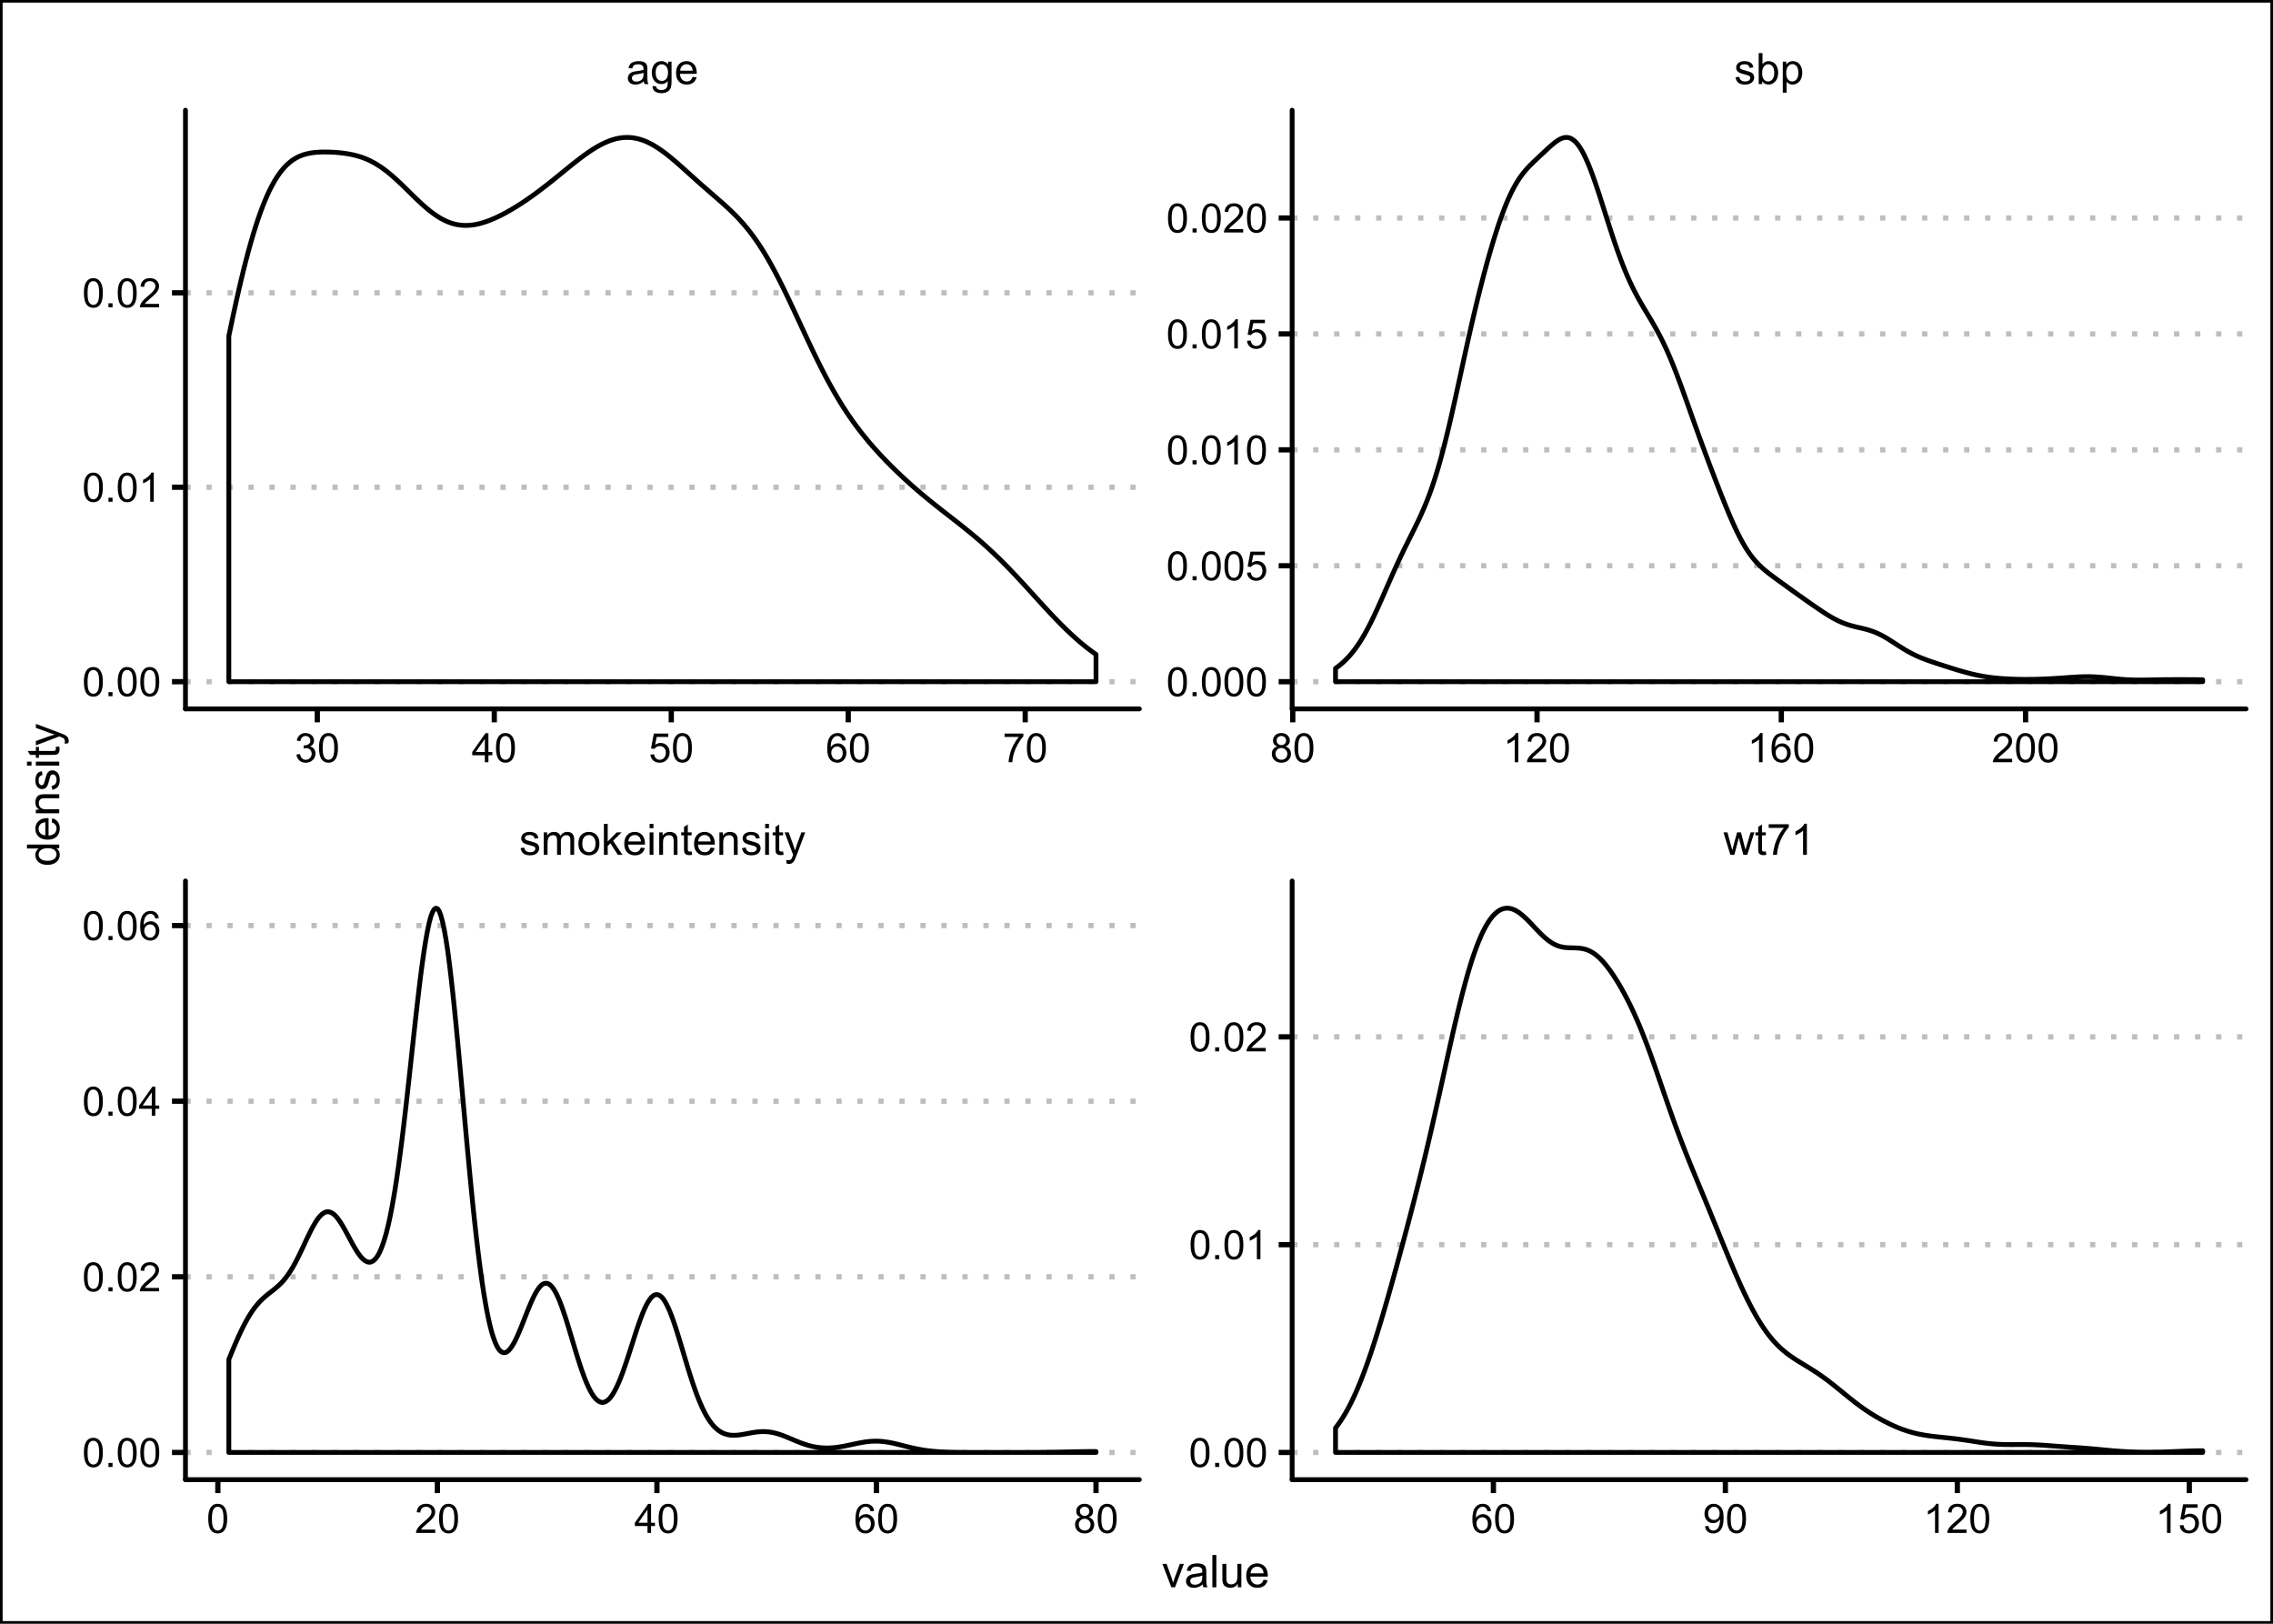 <?xml version="1.0" encoding="UTF-8"?>
<svg xmlns="http://www.w3.org/2000/svg" xmlns:xlink="http://www.w3.org/1999/xlink" width="504pt" height="360pt" viewBox="0 0 504 360" version="1.1">
<defs>
<g>
<symbol overflow="visible" id="glyph0-0">
<path style="stroke:none;" d="M 1.199 0 L 1.199 -6 L 6 -6 L 6 0 Z M 1.352 -0.148 L 5.852 -0.148 L 5.852 -5.852 L 1.352 -5.852 Z M 1.352 -0.148 "/>
</symbol>
<symbol overflow="visible" id="glyph0-1">
<path style="stroke:none;" d="M 0.297 -1.484 L 1.129 -1.617 C 1.172 -1.281 1.301 -1.023 1.52 -0.848 C 1.73 -0.668 2.031 -0.578 2.418 -0.582 C 2.805 -0.578 3.094 -0.656 3.281 -0.816 C 3.469 -0.973 3.562 -1.16 3.562 -1.375 C 3.562 -1.562 3.477 -1.711 3.312 -1.824 C 3.195 -1.895 2.91 -1.992 2.453 -2.109 C 1.832 -2.266 1.402 -2.398 1.164 -2.516 C 0.922 -2.625 0.742 -2.785 0.621 -2.988 C 0.496 -3.188 0.434 -3.41 0.438 -3.656 C 0.434 -3.875 0.484 -4.078 0.59 -4.27 C 0.688 -4.457 0.824 -4.613 1.004 -4.742 C 1.129 -4.836 1.309 -4.918 1.539 -4.988 C 1.762 -5.051 2.004 -5.086 2.27 -5.09 C 2.656 -5.086 3 -5.031 3.297 -4.922 C 3.59 -4.809 3.809 -4.656 3.953 -4.465 C 4.09 -4.27 4.188 -4.012 4.242 -3.695 L 3.418 -3.582 C 3.375 -3.832 3.266 -4.031 3.09 -4.18 C 2.906 -4.32 2.652 -4.395 2.328 -4.398 C 1.938 -4.395 1.664 -4.328 1.5 -4.203 C 1.332 -4.07 1.246 -3.922 1.25 -3.754 C 1.246 -3.641 1.281 -3.543 1.355 -3.461 C 1.418 -3.367 1.527 -3.293 1.68 -3.234 C 1.762 -3.203 2.008 -3.129 2.422 -3.02 C 3.016 -2.855 3.434 -2.727 3.672 -2.629 C 3.906 -2.523 4.09 -2.375 4.227 -2.184 C 4.359 -1.988 4.43 -1.746 4.43 -1.461 C 4.43 -1.176 4.348 -0.914 4.184 -0.668 C 4.02 -0.418 3.781 -0.223 3.473 -0.09 C 3.16 0.047 2.809 0.109 2.422 0.113 C 1.773 0.109 1.281 -0.02 0.945 -0.289 C 0.602 -0.555 0.387 -0.953 0.297 -1.484 Z M 0.297 -1.484 "/>
</symbol>
<symbol overflow="visible" id="glyph0-2">
<path style="stroke:none;" d="M 0.633 0 L 0.633 -4.977 L 1.387 -4.977 L 1.387 -4.281 C 1.539 -4.52 1.746 -4.715 2.008 -4.867 C 2.266 -5.012 2.562 -5.086 2.898 -5.09 C 3.262 -5.086 3.562 -5.008 3.801 -4.859 C 4.035 -4.703 4.203 -4.492 4.305 -4.219 C 4.695 -4.797 5.207 -5.086 5.84 -5.09 C 6.332 -5.086 6.711 -4.949 6.98 -4.68 C 7.242 -4.402 7.375 -3.98 7.379 -3.418 L 7.379 0 L 6.539 0 L 6.539 -3.137 C 6.539 -3.469 6.512 -3.711 6.457 -3.863 C 6.402 -4.008 6.301 -4.129 6.16 -4.223 C 6.012 -4.312 5.844 -4.359 5.652 -4.359 C 5.301 -4.359 5.012 -4.242 4.781 -4.008 C 4.547 -3.773 4.43 -3.398 4.434 -2.891 L 4.434 0 L 3.59 0 L 3.59 -3.234 C 3.586 -3.609 3.516 -3.891 3.383 -4.078 C 3.242 -4.266 3.02 -4.359 2.711 -4.359 C 2.469 -4.359 2.25 -4.297 2.051 -4.172 C 1.848 -4.047 1.699 -3.863 1.613 -3.621 C 1.52 -3.379 1.477 -3.031 1.477 -2.582 L 1.477 0 Z M 0.633 0 "/>
</symbol>
<symbol overflow="visible" id="glyph0-3">
<path style="stroke:none;" d="M 0.32 -2.488 C 0.316 -3.406 0.57 -4.09 1.086 -4.539 C 1.512 -4.902 2.035 -5.086 2.652 -5.09 C 3.336 -5.086 3.895 -4.863 4.332 -4.418 C 4.762 -3.969 4.98 -3.348 4.984 -2.559 C 4.98 -1.914 4.883 -1.41 4.695 -1.047 C 4.5 -0.676 4.223 -0.391 3.855 -0.191 C 3.488 0.012 3.086 0.109 2.652 0.113 C 1.953 0.109 1.391 -0.109 0.965 -0.555 C 0.531 -1 0.316 -1.645 0.32 -2.488 Z M 1.188 -2.488 C 1.184 -1.848 1.32 -1.371 1.602 -1.055 C 1.875 -0.738 2.227 -0.578 2.652 -0.582 C 3.07 -0.578 3.418 -0.738 3.699 -1.059 C 3.973 -1.375 4.113 -1.859 4.117 -2.516 C 4.113 -3.129 3.973 -3.598 3.695 -3.914 C 3.414 -4.23 3.066 -4.387 2.652 -4.391 C 2.227 -4.387 1.875 -4.23 1.602 -3.918 C 1.32 -3.602 1.184 -3.125 1.188 -2.488 Z M 1.188 -2.488 "/>
</symbol>
<symbol overflow="visible" id="glyph0-4">
<path style="stroke:none;" d="M 0.637 0 L 0.637 -6.871 L 1.48 -6.871 L 1.48 -2.953 L 3.477 -4.977 L 4.57 -4.977 L 2.668 -3.133 L 4.762 0 L 3.723 0 L 2.078 -2.547 L 1.48 -1.973 L 1.48 0 Z M 0.637 0 "/>
</symbol>
<symbol overflow="visible" id="glyph0-5">
<path style="stroke:none;" d="M 4.039 -1.602 L 4.914 -1.496 C 4.773 -0.98 4.52 -0.586 4.148 -0.309 C 3.773 -0.027 3.297 0.109 2.723 0.113 C 1.992 0.109 1.414 -0.109 0.992 -0.559 C 0.562 -1.004 0.352 -1.633 0.352 -2.445 C 0.352 -3.281 0.566 -3.934 0.996 -4.395 C 1.426 -4.855 1.984 -5.086 2.676 -5.09 C 3.34 -5.086 3.883 -4.859 4.309 -4.41 C 4.727 -3.953 4.938 -3.316 4.941 -2.5 C 4.938 -2.445 4.938 -2.371 4.938 -2.273 L 1.223 -2.273 C 1.25 -1.727 1.406 -1.305 1.688 -1.016 C 1.965 -0.723 2.309 -0.578 2.727 -0.582 C 3.031 -0.578 3.297 -0.66 3.52 -0.824 C 3.734 -0.984 3.906 -1.242 4.039 -1.602 Z M 1.27 -2.969 L 4.051 -2.969 C 4.008 -3.383 3.902 -3.695 3.73 -3.91 C 3.461 -4.23 3.113 -4.395 2.688 -4.398 C 2.297 -4.395 1.969 -4.266 1.707 -4.008 C 1.441 -3.746 1.297 -3.398 1.27 -2.969 Z M 1.27 -2.969 "/>
</symbol>
<symbol overflow="visible" id="glyph0-6">
<path style="stroke:none;" d="M 0.637 -5.902 L 0.637 -6.871 L 1.48 -6.871 L 1.48 -5.902 Z M 0.637 0 L 0.637 -4.977 L 1.48 -4.977 L 1.48 0 Z M 0.637 0 "/>
</symbol>
<symbol overflow="visible" id="glyph0-7">
<path style="stroke:none;" d="M 0.633 0 L 0.633 -4.977 L 1.391 -4.977 L 1.391 -4.27 C 1.754 -4.812 2.285 -5.086 2.977 -5.09 C 3.273 -5.086 3.547 -5.031 3.801 -4.926 C 4.051 -4.816 4.238 -4.676 4.367 -4.504 C 4.488 -4.328 4.578 -4.121 4.633 -3.883 C 4.66 -3.723 4.676 -3.449 4.68 -3.062 L 4.68 0 L 3.836 0 L 3.836 -3.027 C 3.832 -3.367 3.797 -3.625 3.734 -3.797 C 3.664 -3.969 3.551 -4.105 3.387 -4.207 C 3.219 -4.309 3.02 -4.359 2.797 -4.359 C 2.434 -4.359 2.125 -4.242 1.867 -4.016 C 1.605 -3.785 1.477 -3.355 1.477 -2.719 L 1.477 0 Z M 0.633 0 "/>
</symbol>
<symbol overflow="visible" id="glyph0-8">
<path style="stroke:none;" d="M 2.477 -0.754 L 2.598 -0.008 C 2.355 0.043 2.145 0.062 1.961 0.066 C 1.652 0.062 1.414 0.02 1.246 -0.078 C 1.074 -0.172 0.957 -0.301 0.891 -0.461 C 0.82 -0.617 0.785 -0.949 0.789 -1.457 L 0.789 -4.32 L 0.168 -4.32 L 0.168 -4.977 L 0.789 -4.977 L 0.789 -6.211 L 1.625 -6.719 L 1.625 -4.977 L 2.477 -4.977 L 2.477 -4.32 L 1.625 -4.32 L 1.625 -1.41 C 1.621 -1.168 1.637 -1.012 1.668 -0.945 C 1.695 -0.875 1.746 -0.82 1.816 -0.781 C 1.883 -0.738 1.977 -0.719 2.105 -0.723 C 2.195 -0.719 2.32 -0.73 2.477 -0.754 Z M 2.477 -0.754 "/>
</symbol>
<symbol overflow="visible" id="glyph0-9">
<path style="stroke:none;" d="M 0.594 1.918 L 0.5 1.125 C 0.68 1.172 0.844 1.195 0.984 1.199 C 1.172 1.195 1.32 1.164 1.434 1.105 C 1.543 1.039 1.637 0.953 1.711 0.844 C 1.762 0.758 1.848 0.547 1.969 0.215 C 1.984 0.164 2.008 0.094 2.043 0.008 L 0.156 -4.977 L 1.062 -4.977 L 2.102 -2.094 C 2.23 -1.727 2.352 -1.344 2.461 -0.941 C 2.555 -1.328 2.668 -1.707 2.809 -2.078 L 3.871 -4.977 L 4.715 -4.977 L 2.82 0.086 C 2.613 0.629 2.457 1.004 2.348 1.215 C 2.195 1.488 2.023 1.691 1.832 1.824 C 1.637 1.949 1.406 2.016 1.141 2.02 C 0.973 2.016 0.789 1.98 0.594 1.918 Z M 0.594 1.918 "/>
</symbol>
<symbol overflow="visible" id="glyph0-10">
<path style="stroke:none;" d="M 1.551 0 L 0.027 -4.977 L 0.898 -4.977 L 1.691 -2.105 L 1.988 -1.035 C 1.996 -1.086 2.082 -1.43 2.246 -2.062 L 3.039 -4.977 L 3.906 -4.977 L 4.648 -2.09 L 4.898 -1.141 L 5.184 -2.102 L 6.039 -4.977 L 6.859 -4.977 L 5.301 0 L 4.426 0 L 3.633 -2.98 L 3.441 -3.828 L 2.434 0 Z M 1.551 0 "/>
</symbol>
<symbol overflow="visible" id="glyph0-11">
<path style="stroke:none;" d="M 0.453 -5.973 L 0.453 -6.781 L 4.902 -6.781 L 4.902 -6.125 C 4.461 -5.656 4.027 -5.039 3.602 -4.27 C 3.168 -3.496 2.836 -2.703 2.605 -1.891 C 2.434 -1.312 2.324 -0.684 2.281 0 L 1.414 0 C 1.422 -0.539 1.531 -1.191 1.734 -1.961 C 1.938 -2.723 2.227 -3.461 2.609 -4.176 C 2.984 -4.883 3.391 -5.48 3.82 -5.973 Z M 0.453 -5.973 "/>
</symbol>
<symbol overflow="visible" id="glyph0-12">
<path style="stroke:none;" d="M 3.578 0 L 2.734 0 L 2.734 -5.375 C 2.527 -5.18 2.262 -4.988 1.934 -4.793 C 1.602 -4.598 1.305 -4.453 1.047 -4.359 L 1.047 -5.176 C 1.516 -5.395 1.926 -5.664 2.281 -5.98 C 2.633 -6.293 2.883 -6.598 3.031 -6.898 L 3.578 -6.898 Z M 3.578 0 "/>
</symbol>
<symbol overflow="visible" id="glyph0-13">
<path style="stroke:none;" d="M 3.883 -0.613 C 3.566 -0.344 3.266 -0.156 2.98 -0.051 C 2.688 0.059 2.375 0.109 2.047 0.113 C 1.496 0.109 1.078 -0.02 0.785 -0.285 C 0.492 -0.551 0.344 -0.895 0.348 -1.312 C 0.344 -1.555 0.398 -1.777 0.512 -1.98 C 0.621 -2.18 0.77 -2.34 0.949 -2.465 C 1.129 -2.586 1.328 -2.68 1.555 -2.742 C 1.719 -2.785 1.969 -2.824 2.305 -2.867 C 2.984 -2.945 3.488 -3.043 3.812 -3.16 C 3.812 -3.27 3.812 -3.344 3.816 -3.379 C 3.812 -3.719 3.734 -3.961 3.578 -4.105 C 3.359 -4.293 3.039 -4.387 2.617 -4.391 C 2.215 -4.387 1.922 -4.32 1.734 -4.184 C 1.547 -4.043 1.406 -3.797 1.316 -3.445 L 0.492 -3.559 C 0.566 -3.906 0.688 -4.191 0.863 -4.41 C 1.031 -4.625 1.281 -4.793 1.605 -4.914 C 1.93 -5.027 2.305 -5.086 2.738 -5.09 C 3.16 -5.086 3.508 -5.035 3.773 -4.938 C 4.039 -4.836 4.234 -4.711 4.359 -4.562 C 4.484 -4.41 4.57 -4.219 4.621 -3.988 C 4.648 -3.844 4.664 -3.586 4.664 -3.211 L 4.664 -2.086 C 4.664 -1.301 4.68 -0.805 4.719 -0.598 C 4.75 -0.387 4.82 -0.188 4.93 0 L 4.051 0 C 3.957 -0.172 3.902 -0.375 3.883 -0.613 Z M 3.812 -2.5 C 3.504 -2.371 3.043 -2.266 2.434 -2.18 C 2.082 -2.129 1.836 -2.07 1.695 -2.012 C 1.547 -1.945 1.438 -1.855 1.363 -1.734 C 1.281 -1.613 1.242 -1.48 1.246 -1.336 C 1.242 -1.109 1.328 -0.922 1.5 -0.773 C 1.672 -0.621 1.922 -0.543 2.25 -0.547 C 2.574 -0.543 2.863 -0.617 3.117 -0.762 C 3.367 -0.902 3.551 -1.094 3.676 -1.344 C 3.762 -1.531 3.809 -1.812 3.812 -2.188 Z M 3.812 -2.5 "/>
</symbol>
<symbol overflow="visible" id="glyph0-14">
<path style="stroke:none;" d="M 0.477 0.414 L 1.297 0.535 C 1.328 0.785 1.426 0.969 1.586 1.086 C 1.793 1.238 2.078 1.316 2.441 1.32 C 2.828 1.316 3.129 1.238 3.344 1.086 C 3.555 0.926 3.699 0.707 3.777 0.43 C 3.82 0.254 3.84 -0.102 3.84 -0.652 C 3.465 -0.215 3.008 0 2.461 0 C 1.773 0 1.242 -0.246 0.871 -0.738 C 0.492 -1.23 0.305 -1.82 0.309 -2.516 C 0.305 -2.988 0.391 -3.43 0.566 -3.832 C 0.734 -4.23 0.984 -4.539 1.312 -4.762 C 1.641 -4.977 2.023 -5.086 2.465 -5.09 C 3.051 -5.086 3.535 -4.848 3.918 -4.379 L 3.918 -4.977 L 4.695 -4.977 L 4.695 -0.676 C 4.691 0.102 4.613 0.648 4.457 0.973 C 4.297 1.293 4.047 1.547 3.707 1.738 C 3.363 1.922 2.941 2.016 2.445 2.02 C 1.848 2.016 1.371 1.883 1.008 1.617 C 0.641 1.352 0.461 0.949 0.477 0.414 Z M 1.176 -2.578 C 1.172 -1.922 1.301 -1.445 1.562 -1.148 C 1.82 -0.848 2.145 -0.695 2.539 -0.699 C 2.922 -0.695 3.25 -0.844 3.516 -1.145 C 3.777 -1.441 3.906 -1.91 3.91 -2.551 C 3.906 -3.156 3.773 -3.617 3.504 -3.926 C 3.23 -4.234 2.902 -4.387 2.527 -4.391 C 2.148 -4.387 1.832 -4.234 1.57 -3.934 C 1.305 -3.625 1.172 -3.176 1.176 -2.578 Z M 1.176 -2.578 "/>
</symbol>
<symbol overflow="visible" id="glyph0-15">
<path style="stroke:none;" d="M 1.41 0 L 0.629 0 L 0.629 -6.871 L 1.473 -6.871 L 1.473 -4.422 C 1.824 -4.863 2.281 -5.086 2.836 -5.09 C 3.141 -5.086 3.43 -5.023 3.707 -4.902 C 3.977 -4.777 4.199 -4.605 4.379 -4.383 C 4.551 -4.16 4.691 -3.891 4.793 -3.574 C 4.895 -3.258 4.945 -2.918 4.945 -2.562 C 4.945 -1.707 4.734 -1.051 4.312 -0.586 C 3.891 -0.121 3.383 0.109 2.793 0.113 C 2.203 0.109 1.742 -0.133 1.41 -0.625 Z M 1.402 -2.527 C 1.398 -1.926 1.48 -1.496 1.645 -1.234 C 1.906 -0.797 2.266 -0.578 2.723 -0.582 C 3.09 -0.578 3.41 -0.738 3.68 -1.062 C 3.945 -1.379 4.078 -1.855 4.082 -2.492 C 4.078 -3.141 3.949 -3.621 3.695 -3.934 C 3.434 -4.238 3.121 -4.395 2.762 -4.398 C 2.387 -4.395 2.07 -4.234 1.805 -3.918 C 1.535 -3.594 1.398 -3.129 1.402 -2.527 Z M 1.402 -2.527 "/>
</symbol>
<symbol overflow="visible" id="glyph0-16">
<path style="stroke:none;" d="M 0.633 1.906 L 0.633 -4.977 L 1.402 -4.977 L 1.402 -4.332 C 1.578 -4.582 1.785 -4.773 2.016 -4.898 C 2.242 -5.023 2.516 -5.086 2.844 -5.09 C 3.266 -5.086 3.641 -4.977 3.969 -4.762 C 4.289 -4.539 4.535 -4.23 4.703 -3.836 C 4.867 -3.434 4.949 -2.996 4.953 -2.527 C 4.949 -2.012 4.859 -1.555 4.68 -1.148 C 4.496 -0.742 4.23 -0.43 3.883 -0.211 C 3.531 0.004 3.164 0.109 2.785 0.113 C 2.5 0.109 2.25 0.055 2.027 -0.062 C 1.801 -0.18 1.617 -0.332 1.477 -0.516 L 1.477 1.906 Z M 1.398 -2.461 C 1.395 -1.82 1.523 -1.344 1.785 -1.039 C 2.043 -0.73 2.355 -0.578 2.727 -0.582 C 3.098 -0.578 3.422 -0.738 3.691 -1.055 C 3.957 -1.371 4.09 -1.863 4.094 -2.531 C 4.09 -3.164 3.957 -3.637 3.699 -3.957 C 3.434 -4.27 3.125 -4.43 2.766 -4.43 C 2.406 -4.43 2.086 -4.262 1.812 -3.926 C 1.531 -3.59 1.395 -3.102 1.398 -2.461 Z M 1.398 -2.461 "/>
</symbol>
<symbol overflow="visible" id="glyph1-0">
<path style="stroke:none;" d="M 1.125 0 L 1.125 -5.625 L 5.625 -5.625 L 5.625 0 Z M 1.266 -0.141 L 5.484 -0.141 L 5.484 -5.484 L 1.266 -5.484 Z M 1.266 -0.141 "/>
</symbol>
<symbol overflow="visible" id="glyph1-1">
<path style="stroke:none;" d="M 0.375 -3.176 C 0.375 -3.938 0.453 -4.551 0.609 -5.016 C 0.766 -5.477 0.996 -5.832 1.305 -6.09 C 1.613 -6.34 2.004 -6.469 2.473 -6.469 C 2.816 -6.469 3.117 -6.398 3.383 -6.258 C 3.641 -6.117 3.855 -5.914 4.027 -5.656 C 4.195 -5.391 4.332 -5.074 4.43 -4.699 C 4.523 -4.324 4.57 -3.816 4.574 -3.176 C 4.57 -2.418 4.492 -1.805 4.34 -1.344 C 4.184 -0.875 3.953 -0.52 3.645 -0.27 C 3.332 -0.02 2.941 0.105 2.473 0.109 C 1.852 0.105 1.363 -0.113 1.012 -0.559 C 0.586 -1.09 0.375 -1.965 0.375 -3.176 Z M 1.188 -3.176 C 1.184 -2.117 1.309 -1.41 1.559 -1.062 C 1.805 -0.711 2.109 -0.539 2.473 -0.539 C 2.836 -0.539 3.141 -0.715 3.391 -1.066 C 3.637 -1.418 3.762 -2.121 3.762 -3.176 C 3.762 -4.238 3.637 -4.941 3.391 -5.289 C 3.141 -5.637 2.832 -5.812 2.465 -5.812 C 2.102 -5.812 1.812 -5.656 1.594 -5.352 C 1.32 -4.957 1.184 -4.234 1.188 -3.176 Z M 1.188 -3.176 "/>
</symbol>
<symbol overflow="visible" id="glyph1-2">
<path style="stroke:none;" d="M 4.531 -0.762 L 4.531 0 L 0.273 0 C 0.266 -0.188 0.297 -0.371 0.363 -0.551 C 0.473 -0.84 0.645 -1.125 0.883 -1.406 C 1.121 -1.688 1.469 -2.012 1.922 -2.383 C 2.617 -2.953 3.09 -3.406 3.34 -3.746 C 3.586 -4.078 3.707 -4.398 3.711 -4.699 C 3.707 -5.012 3.594 -5.273 3.371 -5.488 C 3.145 -5.703 2.855 -5.812 2.496 -5.812 C 2.113 -5.812 1.809 -5.695 1.582 -5.469 C 1.352 -5.238 1.234 -4.926 1.234 -4.523 L 0.422 -4.605 C 0.477 -5.211 0.684 -5.672 1.047 -5.992 C 1.41 -6.309 1.898 -6.469 2.516 -6.469 C 3.129 -6.469 3.617 -6.297 3.98 -5.953 C 4.34 -5.609 4.523 -5.184 4.523 -4.68 C 4.523 -4.418 4.469 -4.164 4.363 -3.918 C 4.258 -3.668 4.082 -3.406 3.84 -3.133 C 3.59 -2.855 3.184 -2.477 2.617 -2 C 2.141 -1.598 1.836 -1.328 1.703 -1.188 C 1.566 -1.043 1.457 -0.902 1.371 -0.762 Z M 4.531 -0.762 "/>
</symbol>
<symbol overflow="visible" id="glyph1-3">
<path style="stroke:none;" d="M 2.91 0 L 2.91 -1.543 L 0.113 -1.543 L 0.113 -2.266 L 3.055 -6.441 L 3.699 -6.441 L 3.699 -2.266 L 4.57 -2.266 L 4.57 -1.543 L 3.699 -1.543 L 3.699 0 Z M 2.91 -2.266 L 2.91 -5.172 L 0.891 -2.266 Z M 2.91 -2.266 "/>
</symbol>
<symbol overflow="visible" id="glyph1-4">
<path style="stroke:none;" d="M 4.477 -4.863 L 3.691 -4.805 C 3.621 -5.113 3.52 -5.336 3.391 -5.48 C 3.176 -5.703 2.914 -5.816 2.602 -5.82 C 2.348 -5.816 2.125 -5.746 1.938 -5.609 C 1.684 -5.422 1.488 -5.156 1.348 -4.812 C 1.203 -4.461 1.129 -3.965 1.125 -3.32 C 1.312 -3.609 1.543 -3.824 1.824 -3.969 C 2.098 -4.105 2.387 -4.176 2.688 -4.18 C 3.215 -4.176 3.664 -3.984 4.035 -3.598 C 4.406 -3.207 4.594 -2.703 4.594 -2.094 C 4.594 -1.684 4.504 -1.309 4.332 -0.965 C 4.152 -0.617 3.914 -0.352 3.613 -0.168 C 3.305 0.016 2.957 0.105 2.574 0.109 C 1.91 0.105 1.375 -0.133 0.961 -0.617 C 0.547 -1.098 0.34 -1.898 0.34 -3.016 C 0.34 -4.258 0.566 -5.164 1.027 -5.73 C 1.426 -6.223 1.969 -6.469 2.648 -6.469 C 3.156 -6.469 3.57 -6.324 3.895 -6.043 C 4.219 -5.754 4.414 -5.363 4.477 -4.863 Z M 1.25 -2.086 C 1.246 -1.812 1.305 -1.551 1.422 -1.305 C 1.535 -1.051 1.695 -0.859 1.906 -0.734 C 2.109 -0.602 2.328 -0.539 2.562 -0.539 C 2.891 -0.539 3.18 -0.672 3.422 -0.941 C 3.664 -1.211 3.785 -1.578 3.785 -2.043 C 3.785 -2.484 3.664 -2.836 3.426 -3.094 C 3.188 -3.352 2.891 -3.48 2.531 -3.48 C 2.172 -3.48 1.867 -3.352 1.621 -3.094 C 1.371 -2.836 1.246 -2.5 1.25 -2.086 Z M 1.25 -2.086 "/>
</symbol>
<symbol overflow="visible" id="glyph1-5">
<path style="stroke:none;" d="M 1.59 -3.492 C 1.258 -3.609 1.016 -3.781 0.859 -4.008 C 0.699 -4.23 0.621 -4.496 0.625 -4.809 C 0.621 -5.273 0.789 -5.668 1.129 -5.988 C 1.461 -6.309 1.91 -6.469 2.473 -6.469 C 3.035 -6.469 3.488 -6.305 3.832 -5.977 C 4.176 -5.648 4.348 -5.25 4.348 -4.785 C 4.348 -4.484 4.266 -4.223 4.109 -4.004 C 3.949 -3.777 3.715 -3.609 3.398 -3.492 C 3.793 -3.363 4.094 -3.152 4.301 -2.867 C 4.504 -2.578 4.605 -2.238 4.609 -1.84 C 4.605 -1.289 4.41 -0.824 4.023 -0.453 C 3.633 -0.078 3.121 0.105 2.488 0.109 C 1.852 0.105 1.34 -0.078 0.949 -0.453 C 0.559 -0.828 0.363 -1.301 0.363 -1.863 C 0.363 -2.281 0.469 -2.629 0.68 -2.914 C 0.891 -3.195 1.191 -3.391 1.59 -3.492 Z M 1.434 -4.836 C 1.43 -4.523 1.527 -4.273 1.727 -4.086 C 1.922 -3.891 2.176 -3.797 2.492 -3.797 C 2.793 -3.797 3.043 -3.891 3.238 -4.082 C 3.43 -4.273 3.527 -4.508 3.531 -4.789 C 3.527 -5.078 3.426 -5.324 3.23 -5.523 C 3.027 -5.719 2.781 -5.816 2.484 -5.82 C 2.18 -5.816 1.926 -5.719 1.73 -5.527 C 1.527 -5.332 1.43 -5.102 1.434 -4.836 Z M 1.18 -1.859 C 1.176 -1.629 1.23 -1.41 1.34 -1.203 C 1.445 -0.988 1.605 -0.824 1.816 -0.711 C 2.027 -0.594 2.254 -0.539 2.496 -0.539 C 2.871 -0.539 3.18 -0.66 3.43 -0.902 C 3.672 -1.145 3.797 -1.453 3.801 -1.832 C 3.797 -2.211 3.668 -2.527 3.418 -2.777 C 3.16 -3.027 2.844 -3.152 2.469 -3.152 C 2.094 -3.152 1.785 -3.027 1.543 -2.781 C 1.297 -2.535 1.176 -2.227 1.18 -1.859 Z M 1.18 -1.859 "/>
</symbol>
<symbol overflow="visible" id="glyph1-6">
<path style="stroke:none;" d="M 0.492 -1.488 L 1.254 -1.559 C 1.316 -1.199 1.438 -0.938 1.621 -0.781 C 1.801 -0.617 2.035 -0.539 2.32 -0.539 C 2.562 -0.539 2.773 -0.594 2.957 -0.707 C 3.141 -0.816 3.293 -0.965 3.41 -1.152 C 3.527 -1.336 3.625 -1.586 3.703 -1.906 C 3.781 -2.219 3.82 -2.543 3.824 -2.875 C 3.82 -2.906 3.82 -2.957 3.82 -3.031 C 3.66 -2.777 3.441 -2.574 3.168 -2.418 C 2.891 -2.258 2.594 -2.18 2.281 -2.184 C 1.742 -2.18 1.293 -2.371 0.926 -2.762 C 0.559 -3.145 0.375 -3.656 0.375 -4.293 C 0.375 -4.945 0.566 -5.473 0.953 -5.871 C 1.336 -6.27 1.816 -6.469 2.398 -6.469 C 2.812 -6.469 3.195 -6.355 3.547 -6.129 C 3.891 -5.902 4.156 -5.578 4.34 -5.164 C 4.516 -4.742 4.605 -4.141 4.609 -3.352 C 4.605 -2.527 4.516 -1.871 4.34 -1.387 C 4.16 -0.898 3.895 -0.527 3.543 -0.273 C 3.188 -0.02 2.773 0.105 2.305 0.109 C 1.797 0.105 1.387 -0.031 1.066 -0.309 C 0.746 -0.586 0.555 -0.98 0.492 -1.488 Z M 3.73 -4.332 C 3.727 -4.785 3.605 -5.148 3.367 -5.414 C 3.125 -5.68 2.836 -5.812 2.496 -5.812 C 2.145 -5.812 1.836 -5.668 1.578 -5.383 C 1.312 -5.094 1.184 -4.723 1.188 -4.266 C 1.184 -3.855 1.309 -3.52 1.559 -3.266 C 1.805 -3.008 2.109 -2.883 2.473 -2.883 C 2.84 -2.883 3.141 -3.008 3.375 -3.266 C 3.609 -3.52 3.727 -3.875 3.73 -4.332 Z M 3.73 -4.332 "/>
</symbol>
<symbol overflow="visible" id="glyph1-7">
<path style="stroke:none;" d="M 3.352 0 L 2.562 0 L 2.562 -5.039 C 2.367 -4.859 2.117 -4.676 1.812 -4.496 C 1.5 -4.309 1.223 -4.172 0.98 -4.086 L 0.98 -4.852 C 1.418 -5.059 1.805 -5.309 2.141 -5.605 C 2.469 -5.898 2.703 -6.188 2.844 -6.469 L 3.352 -6.469 Z M 3.352 0 "/>
</symbol>
<symbol overflow="visible" id="glyph1-8">
<path style="stroke:none;" d="M 0.375 -1.688 L 1.203 -1.758 C 1.262 -1.352 1.406 -1.047 1.633 -0.844 C 1.855 -0.641 2.125 -0.539 2.445 -0.539 C 2.82 -0.539 3.145 -0.68 3.41 -0.969 C 3.672 -1.254 3.801 -1.637 3.805 -2.113 C 3.801 -2.562 3.676 -2.918 3.426 -3.18 C 3.172 -3.441 2.84 -3.574 2.43 -3.574 C 2.172 -3.574 1.941 -3.516 1.738 -3.398 C 1.531 -3.281 1.371 -3.129 1.258 -2.949 L 0.516 -3.047 L 1.137 -6.355 L 4.344 -6.355 L 4.344 -5.598 L 1.77 -5.598 L 1.422 -3.867 C 1.809 -4.137 2.215 -4.27 2.641 -4.273 C 3.199 -4.27 3.672 -4.074 4.062 -3.688 C 4.445 -3.293 4.641 -2.793 4.645 -2.184 C 4.641 -1.598 4.473 -1.094 4.137 -0.672 C 3.723 -0.152 3.156 0.105 2.445 0.109 C 1.852 0.105 1.375 -0.055 1.008 -0.383 C 0.637 -0.707 0.426 -1.145 0.375 -1.688 Z M 0.375 -1.688 "/>
</symbol>
<symbol overflow="visible" id="glyph1-9">
<path style="stroke:none;" d="M 0.379 -1.699 L 1.168 -1.805 C 1.254 -1.355 1.41 -1.031 1.633 -0.836 C 1.848 -0.637 2.113 -0.539 2.43 -0.539 C 2.801 -0.539 3.113 -0.668 3.371 -0.926 C 3.625 -1.184 3.754 -1.504 3.758 -1.887 C 3.754 -2.246 3.637 -2.543 3.402 -2.781 C 3.164 -3.016 2.863 -3.133 2.496 -3.137 C 2.348 -3.133 2.16 -3.105 1.938 -3.051 L 2.027 -3.742 C 2.078 -3.734 2.117 -3.73 2.152 -3.734 C 2.488 -3.73 2.793 -3.82 3.062 -3.996 C 3.332 -4.172 3.469 -4.441 3.469 -4.812 C 3.469 -5.098 3.367 -5.34 3.172 -5.531 C 2.973 -5.723 2.723 -5.816 2.414 -5.82 C 2.105 -5.816 1.848 -5.719 1.645 -5.527 C 1.438 -5.332 1.305 -5.043 1.25 -4.656 L 0.457 -4.797 C 0.551 -5.324 0.77 -5.734 1.113 -6.031 C 1.457 -6.32 1.883 -6.469 2.395 -6.469 C 2.742 -6.469 3.066 -6.391 3.363 -6.242 C 3.66 -6.086 3.887 -5.883 4.043 -5.625 C 4.199 -5.363 4.277 -5.086 4.281 -4.793 C 4.277 -4.512 4.203 -4.258 4.055 -4.031 C 3.906 -3.805 3.684 -3.621 3.391 -3.488 C 3.77 -3.398 4.066 -3.219 4.281 -2.941 C 4.488 -2.664 4.594 -2.316 4.598 -1.902 C 4.594 -1.336 4.387 -0.859 3.98 -0.473 C 3.566 -0.082 3.051 0.109 2.426 0.113 C 1.859 0.109 1.387 -0.055 1.016 -0.391 C 0.641 -0.727 0.43 -1.164 0.379 -1.699 Z M 0.379 -1.699 "/>
</symbol>
<symbol overflow="visible" id="glyph1-10">
<path style="stroke:none;" d="M 0.426 -5.598 L 0.426 -6.359 L 4.598 -6.359 L 4.598 -5.742 C 4.184 -5.305 3.777 -4.723 3.375 -4.004 C 2.973 -3.277 2.66 -2.535 2.445 -1.77 C 2.281 -1.23 2.18 -0.641 2.141 0 L 1.328 0 C 1.332 -0.508 1.43 -1.117 1.625 -1.836 C 1.812 -2.551 2.086 -3.246 2.445 -3.914 C 2.797 -4.578 3.176 -5.137 3.582 -5.598 Z M 0.426 -5.598 "/>
</symbol>
<symbol overflow="visible" id="glyph1-11">
<path style="stroke:none;" d="M 0.816 0 L 0.816 -0.902 L 1.719 -0.902 L 1.719 0 Z M 0.816 0 "/>
</symbol>
<symbol overflow="visible" id="glyph2-0">
<path style="stroke:none;" d="M 1.25 0 L 1.25 -6.25 L 6.25 -6.25 L 6.25 0 Z M 1.406 -0.156 L 6.094 -0.156 L 6.094 -6.094 L 1.406 -6.094 Z M 1.406 -0.156 "/>
</symbol>
<symbol overflow="visible" id="glyph2-1">
<path style="stroke:none;" d="M 2.102 0 L 0.125 -5.188 L 1.055 -5.188 L 2.168 -2.078 C 2.285 -1.742 2.395 -1.395 2.5 -1.035 C 2.574 -1.305 2.684 -1.633 2.828 -2.023 L 3.98 -5.188 L 4.883 -5.188 L 2.922 0 Z M 2.102 0 "/>
</symbol>
<symbol overflow="visible" id="glyph2-2">
<path style="stroke:none;" d="M 4.043 -0.641 C 3.715 -0.359 3.398 -0.164 3.102 -0.055 C 2.797 0.062 2.477 0.117 2.133 0.117 C 1.562 0.117 1.125 -0.02 0.82 -0.301 C 0.512 -0.574 0.355 -0.93 0.359 -1.367 C 0.355 -1.617 0.414 -1.852 0.531 -2.062 C 0.645 -2.273 0.797 -2.441 0.988 -2.566 C 1.172 -2.691 1.383 -2.785 1.621 -2.855 C 1.789 -2.898 2.051 -2.945 2.402 -2.988 C 3.113 -3.074 3.633 -3.172 3.969 -3.289 C 3.969 -3.406 3.973 -3.484 3.977 -3.52 C 3.973 -3.875 3.891 -4.129 3.727 -4.277 C 3.5 -4.473 3.164 -4.57 2.727 -4.574 C 2.309 -4.57 2.004 -4.496 1.809 -4.355 C 1.609 -4.207 1.465 -3.953 1.371 -3.59 L 0.512 -3.707 C 0.586 -4.07 0.715 -4.367 0.898 -4.598 C 1.074 -4.82 1.336 -4.996 1.676 -5.121 C 2.012 -5.242 2.402 -5.301 2.852 -5.305 C 3.293 -5.301 3.652 -5.25 3.93 -5.148 C 4.203 -5.043 4.406 -4.91 4.539 -4.754 C 4.668 -4.59 4.758 -4.391 4.812 -4.156 C 4.84 -4 4.855 -3.73 4.859 -3.344 L 4.859 -2.172 C 4.855 -1.352 4.875 -0.836 4.914 -0.621 C 4.949 -0.402 5.023 -0.195 5.137 0 L 4.219 0 C 4.125 -0.18 4.066 -0.391 4.043 -0.641 Z M 3.969 -2.602 C 3.648 -2.469 3.172 -2.355 2.535 -2.27 C 2.172 -2.215 1.914 -2.156 1.766 -2.094 C 1.613 -2.023 1.5 -1.93 1.418 -1.809 C 1.336 -1.68 1.293 -1.539 1.297 -1.391 C 1.293 -1.152 1.383 -0.957 1.562 -0.805 C 1.738 -0.645 2 -0.566 2.344 -0.57 C 2.68 -0.566 2.98 -0.641 3.246 -0.793 C 3.508 -0.938 3.699 -1.141 3.828 -1.402 C 3.918 -1.598 3.965 -1.891 3.969 -2.281 Z M 3.969 -2.602 "/>
</symbol>
<symbol overflow="visible" id="glyph2-3">
<path style="stroke:none;" d="M 0.641 0 L 0.641 -7.156 L 1.52 -7.156 L 1.52 0 Z M 0.641 0 "/>
</symbol>
<symbol overflow="visible" id="glyph2-4">
<path style="stroke:none;" d="M 4.059 0 L 4.059 -0.762 C 3.652 -0.176 3.105 0.117 2.414 0.117 C 2.105 0.117 1.816 0.059 1.555 -0.059 C 1.285 -0.176 1.09 -0.32 0.965 -0.5 C 0.836 -0.672 0.746 -0.891 0.695 -1.152 C 0.656 -1.32 0.637 -1.594 0.641 -1.973 L 0.641 -5.188 L 1.52 -5.188 L 1.52 -2.309 C 1.516 -1.848 1.535 -1.539 1.57 -1.383 C 1.625 -1.148 1.742 -0.965 1.922 -0.836 C 2.102 -0.703 2.32 -0.637 2.586 -0.641 C 2.848 -0.637 3.098 -0.707 3.328 -0.844 C 3.559 -0.977 3.723 -1.16 3.82 -1.395 C 3.914 -1.625 3.961 -1.961 3.965 -2.406 L 3.965 -5.188 L 4.844 -5.188 L 4.844 0 Z M 4.059 0 "/>
</symbol>
<symbol overflow="visible" id="glyph2-5">
<path style="stroke:none;" d="M 4.211 -1.672 L 5.117 -1.559 C 4.969 -1.027 4.703 -0.613 4.32 -0.32 C 3.93 -0.027 3.438 0.117 2.836 0.117 C 2.078 0.117 1.477 -0.113 1.031 -0.582 C 0.586 -1.047 0.363 -1.703 0.367 -2.547 C 0.363 -3.418 0.586 -4.098 1.039 -4.582 C 1.484 -5.062 2.07 -5.301 2.789 -5.305 C 3.48 -5.301 4.047 -5.066 4.488 -4.594 C 4.926 -4.121 5.145 -3.457 5.148 -2.602 C 5.145 -2.547 5.141 -2.469 5.141 -2.367 L 1.273 -2.367 C 1.305 -1.797 1.469 -1.359 1.758 -1.059 C 2.047 -0.754 2.406 -0.602 2.844 -0.605 C 3.16 -0.602 3.434 -0.688 3.664 -0.859 C 3.891 -1.027 4.074 -1.297 4.211 -1.672 Z M 1.324 -3.09 L 4.219 -3.09 C 4.18 -3.523 4.066 -3.852 3.887 -4.07 C 3.605 -4.406 3.242 -4.574 2.797 -4.578 C 2.391 -4.574 2.051 -4.441 1.777 -4.172 C 1.5 -3.902 1.352 -3.539 1.324 -3.09 Z M 1.324 -3.09 "/>
</symbol>
<symbol overflow="visible" id="glyph3-0">
<path style="stroke:none;" d="M 0 -1.25 L -6.25 -1.25 L -6.25 -6.25 L 0 -6.25 Z M -0.156 -1.406 L -0.156 -6.094 L -6.094 -6.094 L -6.094 -1.406 Z M -0.156 -1.406 "/>
</symbol>
<symbol overflow="visible" id="glyph3-1">
<path style="stroke:none;" d="M 0 -4.023 L -0.652 -4.023 C -0.137 -3.691 0.117 -3.207 0.117 -2.574 C 0.117 -2.156 0.004 -1.777 -0.223 -1.434 C -0.449 -1.086 -0.766 -0.816 -1.18 -0.629 C -1.586 -0.434 -2.055 -0.34 -2.586 -0.344 C -3.102 -0.34 -3.574 -0.426 -3.996 -0.602 C -4.418 -0.77 -4.738 -1.027 -4.965 -1.375 C -5.188 -1.719 -5.301 -2.105 -5.305 -2.535 C -5.301 -2.844 -5.234 -3.121 -5.105 -3.367 C -4.969 -3.609 -4.797 -3.809 -4.59 -3.965 L -7.156 -3.965 L -7.156 -4.84 L 0 -4.84 Z M -2.586 -1.246 C -1.922 -1.242 -1.426 -1.383 -1.098 -1.664 C -0.766 -1.945 -0.602 -2.273 -0.605 -2.656 C -0.602 -3.039 -0.758 -3.367 -1.074 -3.637 C -1.387 -3.902 -1.867 -4.035 -2.516 -4.039 C -3.219 -4.035 -3.738 -3.898 -4.074 -3.629 C -4.402 -3.352 -4.57 -3.016 -4.574 -2.617 C -4.57 -2.223 -4.41 -1.895 -4.094 -1.637 C -3.773 -1.371 -3.27 -1.242 -2.586 -1.246 Z M -2.586 -1.246 "/>
</symbol>
<symbol overflow="visible" id="glyph3-2">
<path style="stroke:none;" d="M -1.668 -4.211 L -1.559 -5.117 C -1.027 -4.969 -0.613 -4.703 -0.32 -4.32 C -0.027 -3.93 0.117 -3.438 0.117 -2.836 C 0.117 -2.078 -0.113 -1.477 -0.582 -1.031 C -1.047 -0.586 -1.703 -0.363 -2.547 -0.367 C -3.418 -0.363 -4.098 -0.586 -4.582 -1.039 C -5.062 -1.484 -5.301 -2.07 -5.305 -2.789 C -5.301 -3.48 -5.066 -4.047 -4.594 -4.488 C -4.121 -4.926 -3.457 -5.145 -2.602 -5.148 C -2.547 -5.145 -2.469 -5.141 -2.367 -5.141 L -2.367 -1.273 C -1.797 -1.305 -1.359 -1.469 -1.059 -1.758 C -0.754 -2.047 -0.602 -2.406 -0.605 -2.844 C -0.602 -3.16 -0.688 -3.434 -0.859 -3.664 C -1.027 -3.891 -1.297 -4.074 -1.668 -4.211 Z M -3.09 -1.324 L -3.09 -4.219 C -3.523 -4.18 -3.852 -4.066 -4.07 -3.887 C -4.406 -3.605 -4.574 -3.242 -4.578 -2.797 C -4.574 -2.391 -4.441 -2.051 -4.172 -1.777 C -3.902 -1.5 -3.539 -1.352 -3.09 -1.324 Z M -3.09 -1.324 "/>
</symbol>
<symbol overflow="visible" id="glyph3-3">
<path style="stroke:none;" d="M 0 -0.66 L -5.188 -0.66 L -5.188 -1.449 L -4.449 -1.449 C -5.016 -1.828 -5.301 -2.379 -5.305 -3.102 C -5.301 -3.41 -5.246 -3.699 -5.133 -3.961 C -5.02 -4.223 -4.871 -4.418 -4.691 -4.551 C -4.508 -4.68 -4.293 -4.77 -4.043 -4.824 C -3.879 -4.855 -3.594 -4.875 -3.188 -4.875 L 0 -4.875 L 0 -3.992 L -3.152 -3.992 C -3.512 -3.992 -3.777 -3.961 -3.957 -3.891 C -4.129 -3.82 -4.27 -3.699 -4.379 -3.527 C -4.48 -3.352 -4.535 -3.145 -4.539 -2.914 C -4.535 -2.539 -4.418 -2.219 -4.184 -1.945 C -3.945 -1.672 -3.492 -1.535 -2.832 -1.539 L 0 -1.539 Z M 0 -0.66 "/>
</symbol>
<symbol overflow="visible" id="glyph3-4">
<path style="stroke:none;" d="M -1.547 -0.309 L -1.684 -1.176 C -1.332 -1.223 -1.066 -1.359 -0.883 -1.582 C -0.695 -1.805 -0.602 -2.117 -0.605 -2.52 C -0.602 -2.922 -0.684 -3.219 -0.852 -3.418 C -1.012 -3.609 -1.207 -3.707 -1.43 -3.711 C -1.625 -3.707 -1.781 -3.621 -1.898 -3.453 C -1.977 -3.328 -2.074 -3.031 -2.195 -2.555 C -2.355 -1.906 -2.496 -1.457 -2.617 -1.211 C -2.734 -0.961 -2.898 -0.773 -3.113 -0.645 C -3.32 -0.516 -3.555 -0.449 -3.809 -0.453 C -4.039 -0.449 -4.25 -0.504 -4.449 -0.613 C -4.645 -0.719 -4.809 -0.863 -4.941 -1.047 C -5.039 -1.18 -5.125 -1.363 -5.199 -1.602 C -5.266 -1.836 -5.301 -2.09 -5.305 -2.363 C -5.301 -2.766 -5.242 -3.125 -5.129 -3.434 C -5.008 -3.742 -4.852 -3.969 -4.652 -4.117 C -4.449 -4.262 -4.18 -4.363 -3.848 -4.418 L -3.73 -3.559 C -3.996 -3.516 -4.203 -3.402 -4.355 -3.219 C -4.5 -3.031 -4.574 -2.77 -4.578 -2.426 C -4.574 -2.02 -4.508 -1.73 -4.379 -1.562 C -4.242 -1.387 -4.086 -1.301 -3.91 -1.305 C -3.793 -1.301 -3.691 -1.336 -3.602 -1.41 C -3.504 -1.48 -3.426 -1.594 -3.367 -1.75 C -3.332 -1.832 -3.258 -2.09 -3.145 -2.523 C -2.977 -3.145 -2.84 -3.578 -2.734 -3.824 C -2.629 -4.07 -2.477 -4.262 -2.273 -4.402 C -2.07 -4.539 -1.82 -4.609 -1.523 -4.613 C -1.227 -4.609 -0.949 -4.523 -0.695 -4.355 C -0.434 -4.184 -0.234 -3.938 -0.094 -3.617 C 0.047 -3.289 0.117 -2.926 0.117 -2.523 C 0.117 -1.848 -0.02 -1.336 -0.301 -0.984 C -0.578 -0.629 -0.996 -0.402 -1.547 -0.309 Z M -1.547 -0.309 "/>
</symbol>
<symbol overflow="visible" id="glyph3-5">
<path style="stroke:none;" d="M -6.148 -0.664 L -7.156 -0.664 L -7.156 -1.543 L -6.148 -1.543 Z M 0 -0.664 L -5.188 -0.664 L -5.188 -1.543 L 0 -1.543 Z M 0 -0.664 "/>
</symbol>
<symbol overflow="visible" id="glyph3-6">
<path style="stroke:none;" d="M -0.785 -2.578 L -0.008 -2.703 C 0.047 -2.453 0.07 -2.234 0.07 -2.039 C 0.07 -1.719 0.02 -1.469 -0.082 -1.297 C -0.184 -1.117 -0.316 -0.996 -0.48 -0.926 C -0.645 -0.855 -0.988 -0.82 -1.52 -0.82 L -4.5 -0.82 L -4.5 -0.176 L -5.188 -0.176 L -5.188 -0.82 L -6.469 -0.82 L -6.996 -1.695 L -5.188 -1.695 L -5.188 -2.578 L -4.5 -2.578 L -4.5 -1.695 L -1.469 -1.695 C -1.215 -1.691 -1.055 -1.707 -0.984 -1.742 C -0.914 -1.77 -0.855 -1.82 -0.812 -1.891 C -0.77 -1.957 -0.75 -2.059 -0.75 -2.191 C -0.75 -2.289 -0.762 -2.418 -0.785 -2.578 Z M -0.785 -2.578 "/>
</symbol>
<symbol overflow="visible" id="glyph3-7">
<path style="stroke:none;" d="M 1.996 -0.621 L 1.172 -0.523 C 1.223 -0.711 1.246 -0.879 1.25 -1.023 C 1.246 -1.219 1.215 -1.375 1.152 -1.496 C 1.086 -1.609 0.996 -1.707 0.879 -1.781 C 0.789 -1.836 0.57 -1.926 0.227 -2.051 C 0.176 -2.066 0.105 -2.09 0.012 -2.129 L -5.188 -0.16 L -5.188 -1.109 L -2.184 -2.188 C -1.797 -2.324 -1.395 -2.449 -0.98 -2.562 C -1.379 -2.66 -1.773 -2.781 -2.164 -2.926 L -5.188 -4.031 L -5.188 -4.914 L 0.09 -2.938 C 0.652 -2.723 1.047 -2.559 1.266 -2.445 C 1.555 -2.285 1.766 -2.105 1.902 -1.906 C 2.035 -1.703 2.102 -1.465 2.105 -1.188 C 2.102 -1.016 2.066 -0.828 1.996 -0.621 Z M 1.996 -0.621 "/>
</symbol>
</g>
<clipPath id="clip1">
  <path d="M 41.125 150 L 252.633 150 L 252.633 152 L 41.125 152 Z M 41.125 150 "/>
</clipPath>
<clipPath id="clip2">
  <path d="M 41.125 107 L 252.633 107 L 252.633 109 L 41.125 109 Z M 41.125 107 "/>
</clipPath>
<clipPath id="clip3">
  <path d="M 41.125 64 L 252.633 64 L 252.633 66 L 41.125 66 Z M 41.125 64 "/>
</clipPath>
<clipPath id="clip4">
  <path d="M 41.125 321 L 252.633 321 L 252.633 323 L 41.125 323 Z M 41.125 321 "/>
</clipPath>
<clipPath id="clip5">
  <path d="M 41.125 282 L 252.633 282 L 252.633 284 L 41.125 284 Z M 41.125 282 "/>
</clipPath>
<clipPath id="clip6">
  <path d="M 41.125 243 L 252.633 243 L 252.633 245 L 41.125 245 Z M 41.125 243 "/>
</clipPath>
<clipPath id="clip7">
  <path d="M 41.125 204 L 252.633 204 L 252.633 206 L 41.125 206 Z M 41.125 204 "/>
</clipPath>
<clipPath id="clip8">
  <path d="M 286.512 150 L 498.02 150 L 498.02 152 L 286.512 152 Z M 286.512 150 "/>
</clipPath>
<clipPath id="clip9">
  <path d="M 286.512 124 L 498.02 124 L 498.02 127 L 286.512 127 Z M 286.512 124 "/>
</clipPath>
<clipPath id="clip10">
  <path d="M 286.512 99 L 498.02 99 L 498.02 101 L 286.512 101 Z M 286.512 99 "/>
</clipPath>
<clipPath id="clip11">
  <path d="M 286.512 73 L 498.02 73 L 498.02 75 L 286.512 75 Z M 286.512 73 "/>
</clipPath>
<clipPath id="clip12">
  <path d="M 286.512 47 L 498.02 47 L 498.02 49 L 286.512 49 Z M 286.512 47 "/>
</clipPath>
<clipPath id="clip13">
  <path d="M 286.512 321 L 498.02 321 L 498.02 323 L 286.512 323 Z M 286.512 321 "/>
</clipPath>
<clipPath id="clip14">
  <path d="M 286.512 275 L 498.02 275 L 498.02 277 L 286.512 277 Z M 286.512 275 "/>
</clipPath>
<clipPath id="clip15">
  <path d="M 286.512 229 L 498.02 229 L 498.02 231 L 286.512 231 Z M 286.512 229 "/>
</clipPath>
<clipPath id="clip16">
  <path d="M 41.125 176.863 L 252.633 176.863 L 252.633 195.32 L 41.125 195.32 Z M 41.125 176.863 "/>
</clipPath>
<clipPath id="clip17">
  <path d="M 286.512 176.863 L 498.02 176.863 L 498.02 195.32 L 286.512 195.32 Z M 286.512 176.863 "/>
</clipPath>
<clipPath id="clip18">
  <path d="M 41.125 5.977 L 252.633 5.977 L 252.633 24.434 L 41.125 24.434 Z M 41.125 5.977 "/>
</clipPath>
<clipPath id="clip19">
  <path d="M 286.512 5.977 L 498.02 5.977 L 498.02 24.434 L 286.512 24.434 Z M 286.512 5.977 "/>
</clipPath>
</defs>
<g id="surface324">
<rect x="0" y="0" width="504" height="360" style="fill:rgb(100%,100%,100%);fill-opacity:1;stroke:none;"/>
<rect x="0" y="0" width="504" height="360" style="fill:rgb(100%,100%,100%);fill-opacity:1;stroke:none;"/>
<path style="fill:none;stroke-width:1.164;stroke-linecap:round;stroke-linejoin:round;stroke:rgb(0%,0%,0%);stroke-opacity:1;stroke-miterlimit:10;" d="M 0 360 L 504 360 L 504 0 L 0 0 Z M 0 360 "/>
<g clip-path="url(#clip1)" clip-rule="nonzero">
<path style="fill:none;stroke-width:1.164;stroke-linecap:butt;stroke-linejoin:round;stroke:rgb(74.51%,74.51%,74.51%);stroke-opacity:1;stroke-dasharray:1.164,3.492;stroke-miterlimit:10;" d="M 41.125 151.137 L 252.633 151.137 "/>
</g>
<g clip-path="url(#clip2)" clip-rule="nonzero">
<path style="fill:none;stroke-width:1.164;stroke-linecap:butt;stroke-linejoin:round;stroke:rgb(74.51%,74.51%,74.51%);stroke-opacity:1;stroke-dasharray:1.164,3.492;stroke-miterlimit:10;" d="M 41.125 108.027 L 252.633 108.027 "/>
</g>
<g clip-path="url(#clip3)" clip-rule="nonzero">
<path style="fill:none;stroke-width:1.164;stroke-linecap:butt;stroke-linejoin:round;stroke:rgb(74.51%,74.51%,74.51%);stroke-opacity:1;stroke-dasharray:1.164,3.492;stroke-miterlimit:10;" d="M 41.125 64.918 L 252.633 64.918 "/>
</g>
<path style="fill:none;stroke-width:1.067;stroke-linecap:round;stroke-linejoin:round;stroke:rgb(0%,0%,0%);stroke-opacity:1;stroke-miterlimit:10;" d="M 50.738 74.52 L 51.117 72.707 L 51.492 70.918 L 51.867 69.152 L 52.246 67.434 L 52.621 65.742 L 52.996 64.086 L 53.375 62.469 L 53.75 60.902 L 54.125 59.371 L 54.504 57.875 L 54.879 56.445 L 55.254 55.055 L 55.633 53.703 L 56.008 52.41 L 56.383 51.172 L 56.762 49.973 L 57.137 48.816 L 57.512 47.73 L 57.891 46.688 L 58.266 45.688 L 58.641 44.746 L 59.02 43.855 L 59.395 43.008 L 59.77 42.203 L 60.148 41.461 L 60.523 40.758 L 60.898 40.09 L 61.277 39.48 L 61.652 38.91 L 62.027 38.375 L 62.406 37.875 L 62.781 37.426 L 63.156 37.008 L 63.531 36.617 L 63.91 36.27 L 64.285 35.953 L 64.66 35.656 L 65.039 35.395 L 65.414 35.16 L 65.789 34.949 L 66.168 34.754 L 66.543 34.59 L 66.918 34.441 L 67.297 34.309 L 67.672 34.195 L 68.047 34.098 L 68.426 34.016 L 68.801 33.941 L 69.176 33.883 L 69.555 33.832 L 69.93 33.793 L 70.305 33.762 L 70.684 33.738 L 71.059 33.719 L 71.434 33.707 L 71.812 33.703 L 72.188 33.703 L 72.562 33.707 L 72.941 33.715 L 73.691 33.746 L 74.07 33.766 L 74.445 33.793 L 74.82 33.824 L 75.199 33.855 L 75.574 33.895 L 75.949 33.938 L 76.328 33.984 L 76.703 34.039 L 77.078 34.098 L 77.457 34.164 L 77.832 34.234 L 78.207 34.312 L 78.586 34.402 L 78.961 34.496 L 79.336 34.598 L 79.715 34.711 L 80.09 34.832 L 80.465 34.965 L 80.844 35.105 L 81.219 35.258 L 81.594 35.422 L 81.973 35.594 L 82.348 35.781 L 82.723 35.98 L 83.102 36.188 L 83.477 36.41 L 83.852 36.645 L 84.23 36.887 L 84.605 37.141 L 84.98 37.41 L 85.359 37.688 L 85.734 37.977 L 86.109 38.277 L 86.488 38.586 L 86.863 38.902 L 87.238 39.23 L 87.617 39.566 L 87.992 39.906 L 88.367 40.254 L 88.742 40.609 L 89.121 40.973 L 89.496 41.332 L 89.871 41.699 L 90.25 42.07 L 90.625 42.438 L 91 42.809 L 91.379 43.18 L 91.754 43.547 L 92.129 43.91 L 92.508 44.273 L 92.883 44.629 L 93.258 44.977 L 93.637 45.324 L 94.012 45.656 L 94.387 45.984 L 94.766 46.305 L 95.141 46.613 L 95.516 46.91 L 95.895 47.199 L 96.27 47.473 L 96.645 47.73 L 97.023 47.98 L 97.398 48.219 L 97.773 48.438 L 98.152 48.645 L 98.527 48.836 L 98.902 49.012 L 99.281 49.172 L 99.656 49.32 L 100.031 49.457 L 100.41 49.57 L 100.785 49.672 L 101.16 49.758 L 101.539 49.832 L 101.914 49.887 L 102.289 49.93 L 102.668 49.961 L 103.043 49.973 L 103.418 49.973 L 103.797 49.965 L 104.172 49.938 L 104.547 49.902 L 104.926 49.855 L 105.301 49.797 L 105.676 49.723 L 106.055 49.641 L 106.43 49.551 L 106.805 49.445 L 107.184 49.336 L 107.559 49.215 L 107.934 49.086 L 108.312 48.949 L 108.688 48.805 L 109.062 48.652 L 109.441 48.492 L 109.816 48.328 L 110.191 48.156 L 110.57 47.977 L 111.32 47.602 L 111.699 47.406 L 112.074 47.203 L 112.449 46.996 L 112.828 46.785 L 113.203 46.57 L 113.578 46.348 L 113.957 46.125 L 114.332 45.895 L 115.082 45.426 L 115.461 45.184 L 115.836 44.938 L 116.211 44.688 L 116.59 44.434 L 116.965 44.176 L 117.34 43.914 L 117.719 43.652 L 118.469 43.113 L 118.848 42.836 L 119.223 42.559 L 119.598 42.277 L 119.977 41.992 L 120.352 41.707 L 120.727 41.418 L 121.105 41.125 L 121.855 40.531 L 122.234 40.234 L 122.609 39.93 L 122.984 39.629 L 123.363 39.324 L 124.113 38.715 L 124.492 38.406 L 124.867 38.102 L 125.242 37.793 L 125.621 37.488 L 126.371 36.879 L 126.75 36.578 L 127.5 35.977 L 127.879 35.684 L 128.629 35.105 L 129.008 34.824 L 129.383 34.543 L 129.758 34.27 L 130.137 34.004 L 130.512 33.742 L 130.887 33.488 L 131.266 33.238 L 131.641 33 L 132.016 32.77 L 132.395 32.547 L 132.77 32.332 L 133.145 32.129 L 133.523 31.934 L 133.898 31.75 L 134.273 31.578 L 134.652 31.418 L 135.027 31.266 L 135.402 31.125 L 135.781 31 L 136.156 30.887 L 136.531 30.785 L 136.91 30.699 L 137.285 30.625 L 137.66 30.566 L 138.039 30.52 L 138.414 30.488 L 138.789 30.473 L 139.168 30.469 L 139.543 30.48 L 139.918 30.508 L 140.297 30.547 L 140.672 30.605 L 141.047 30.676 L 141.422 30.762 L 141.801 30.859 L 142.176 30.977 L 142.551 31.102 L 142.93 31.242 L 143.305 31.402 L 143.68 31.57 L 144.059 31.754 L 144.434 31.949 L 144.809 32.156 L 145.188 32.379 L 145.562 32.605 L 145.938 32.852 L 146.316 33.105 L 146.691 33.367 L 147.066 33.637 L 147.445 33.918 L 147.82 34.207 L 148.195 34.504 L 148.574 34.809 L 149.324 35.434 L 149.703 35.754 L 150.453 36.41 L 150.832 36.742 L 151.207 37.074 L 151.582 37.414 L 151.961 37.75 L 152.711 38.43 L 153.09 38.77 L 153.465 39.109 L 153.84 39.445 L 154.219 39.785 L 154.969 40.457 L 155.348 40.789 L 156.098 41.453 L 156.477 41.781 L 157.227 42.438 L 157.605 42.762 L 157.98 43.09 L 158.355 43.414 L 158.734 43.742 L 159.109 44.066 L 159.484 44.398 L 159.863 44.727 L 160.613 45.398 L 160.992 45.738 L 161.367 46.086 L 161.742 46.438 L 162.121 46.797 L 162.496 47.16 L 163.25 47.914 L 163.625 48.305 L 164 48.707 L 164.379 49.121 L 164.754 49.543 L 165.129 49.98 L 165.508 50.43 L 165.883 50.895 L 166.258 51.367 L 166.633 51.859 L 167.012 52.371 L 167.387 52.891 L 167.762 53.426 L 168.141 53.98 L 168.516 54.551 L 168.891 55.133 L 169.27 55.734 L 169.645 56.352 L 170.02 56.98 L 170.398 57.629 L 170.773 58.293 L 171.148 58.969 L 171.527 59.66 L 171.902 60.363 L 172.277 61.086 L 172.656 61.812 L 173.031 62.555 L 173.406 63.309 L 173.785 64.074 L 174.16 64.844 L 174.535 65.625 L 174.914 66.414 L 175.289 67.211 L 175.664 68.012 L 176.043 68.816 L 176.793 70.434 L 177.172 71.246 L 177.547 72.062 L 177.922 72.875 L 178.301 73.684 L 178.676 74.492 L 179.051 75.297 L 179.43 76.098 L 179.805 76.895 L 180.18 77.684 L 180.559 78.465 L 180.934 79.238 L 181.309 80.008 L 182.062 81.516 L 182.438 82.25 L 182.816 82.977 L 183.191 83.695 L 183.566 84.402 L 183.945 85.094 L 184.32 85.777 L 184.695 86.449 L 185.074 87.105 L 185.449 87.75 L 185.824 88.387 L 186.203 89.008 L 186.578 89.617 L 186.953 90.215 L 187.332 90.801 L 187.707 91.375 L 188.082 91.938 L 188.461 92.488 L 188.836 93.027 L 189.211 93.559 L 189.59 94.078 L 189.965 94.586 L 190.34 95.086 L 190.719 95.578 L 191.094 96.059 L 191.469 96.531 L 191.848 96.996 L 192.223 97.453 L 192.598 97.906 L 192.973 98.348 L 193.352 98.781 L 193.727 99.215 L 194.102 99.637 L 194.48 100.051 L 194.855 100.465 L 195.23 100.871 L 195.609 101.273 L 196.359 102.062 L 196.738 102.445 L 197.488 103.211 L 197.867 103.582 L 198.242 103.953 L 198.617 104.32 L 198.996 104.684 L 199.371 105.043 L 199.746 105.398 L 200.125 105.754 L 200.875 106.449 L 201.254 106.789 L 201.629 107.129 L 202.004 107.465 L 202.383 107.797 L 202.758 108.129 L 203.133 108.457 L 203.512 108.781 L 204.262 109.422 L 204.641 109.738 L 205.391 110.363 L 205.77 110.672 L 206.52 111.281 L 206.898 111.586 L 207.273 111.887 L 207.648 112.184 L 208.027 112.484 L 208.402 112.781 L 208.777 113.074 L 209.156 113.371 L 209.906 113.957 L 210.285 114.25 L 210.66 114.543 L 211.035 114.84 L 211.414 115.133 L 211.789 115.426 L 212.164 115.723 L 212.543 116.016 L 212.918 116.312 L 213.293 116.613 L 213.672 116.914 L 214.047 117.215 L 214.422 117.52 L 214.801 117.824 L 215.176 118.133 L 215.551 118.445 L 215.93 118.758 L 216.305 119.074 L 216.68 119.395 L 217.059 119.715 L 217.809 120.371 L 218.184 120.707 L 218.562 121.043 L 218.938 121.383 L 219.312 121.727 L 219.691 122.074 L 220.066 122.426 L 220.441 122.781 L 220.82 123.141 L 221.195 123.504 L 221.57 123.871 L 221.949 124.242 L 222.324 124.613 L 222.699 124.992 L 223.078 125.375 L 223.453 125.758 L 223.828 126.148 L 224.207 126.539 L 224.582 126.934 L 224.957 127.332 L 225.336 127.73 L 225.711 128.133 L 226.086 128.539 L 226.465 128.945 L 226.84 129.352 L 227.215 129.762 L 227.594 130.176 L 227.969 130.586 L 228.344 131 L 228.723 131.414 L 229.473 132.242 L 229.852 132.656 L 230.602 133.484 L 230.98 133.898 L 231.355 134.309 L 231.73 134.715 L 232.109 135.121 L 232.484 135.527 L 232.859 135.93 L 233.238 136.328 L 233.613 136.727 L 233.988 137.121 L 234.367 137.512 L 234.742 137.898 L 235.117 138.281 L 235.496 138.656 L 235.871 139.031 L 236.246 139.402 L 236.625 139.766 L 237 140.125 L 237.375 140.48 L 237.754 140.828 L 238.129 141.172 L 238.504 141.512 L 238.883 141.844 L 239.258 142.172 L 239.633 142.492 L 240.012 142.805 L 240.387 143.113 L 240.762 143.414 L 241.141 143.711 L 241.891 144.281 L 242.27 144.555 L 242.645 144.824 L 243.02 145.086 L 243.02 151.137 L 50.738 151.137 L 50.738 74.52 "/>
<g clip-path="url(#clip4)" clip-rule="nonzero">
<path style="fill:none;stroke-width:1.164;stroke-linecap:butt;stroke-linejoin:round;stroke:rgb(74.51%,74.51%,74.51%);stroke-opacity:1;stroke-dasharray:1.164,3.492;stroke-miterlimit:10;" d="M 41.125 322.02 L 252.633 322.02 "/>
</g>
<g clip-path="url(#clip5)" clip-rule="nonzero">
<path style="fill:none;stroke-width:1.164;stroke-linecap:butt;stroke-linejoin:round;stroke:rgb(74.51%,74.51%,74.51%);stroke-opacity:1;stroke-dasharray:1.164,3.492;stroke-miterlimit:10;" d="M 41.125 283.082 L 252.633 283.082 "/>
</g>
<g clip-path="url(#clip6)" clip-rule="nonzero">
<path style="fill:none;stroke-width:1.164;stroke-linecap:butt;stroke-linejoin:round;stroke:rgb(74.51%,74.51%,74.51%);stroke-opacity:1;stroke-dasharray:1.164,3.492;stroke-miterlimit:10;" d="M 41.125 244.145 L 252.633 244.145 "/>
</g>
<g clip-path="url(#clip7)" clip-rule="nonzero">
<path style="fill:none;stroke-width:1.164;stroke-linecap:butt;stroke-linejoin:round;stroke:rgb(74.51%,74.51%,74.51%);stroke-opacity:1;stroke-dasharray:1.164,3.492;stroke-miterlimit:10;" d="M 41.125 205.207 L 252.633 205.207 "/>
</g>
<path style="fill:none;stroke-width:1.067;stroke-linecap:round;stroke-linejoin:round;stroke:rgb(0%,0%,0%);stroke-opacity:1;stroke-miterlimit:10;" d="M 50.738 301.41 L 51.117 300.48 L 51.492 299.559 L 51.867 298.656 L 52.246 297.773 L 52.621 296.914 L 52.996 296.078 L 53.375 295.266 L 53.75 294.492 L 54.125 293.75 L 54.504 293.043 L 54.879 292.367 L 55.254 291.73 L 55.633 291.133 L 56.008 290.574 L 56.383 290.055 L 56.762 289.566 L 57.137 289.109 L 57.512 288.691 L 57.891 288.305 L 58.266 287.941 L 58.641 287.598 L 59.02 287.273 L 59.395 286.969 L 59.77 286.668 L 60.148 286.375 L 60.523 286.082 L 60.898 285.781 L 61.277 285.469 L 61.652 285.137 L 62.027 284.785 L 62.406 284.406 L 62.781 284 L 63.156 283.559 L 63.531 283.074 L 63.91 282.551 L 64.285 281.992 L 64.66 281.395 L 65.039 280.754 L 65.414 280.07 L 65.789 279.355 L 66.168 278.609 L 66.543 277.84 L 66.918 277.051 L 67.297 276.25 L 67.672 275.441 L 68.047 274.641 L 68.426 273.855 L 68.801 273.086 L 69.176 272.359 L 69.555 271.676 L 69.93 271.039 L 70.305 270.457 L 70.684 269.941 L 71.059 269.52 L 71.434 269.176 L 71.812 268.914 L 72.188 268.734 L 72.562 268.645 L 72.941 268.672 L 73.316 268.781 L 73.691 268.98 L 74.07 269.258 L 74.445 269.613 L 74.82 270.059 L 75.199 270.57 L 75.574 271.133 L 75.949 271.742 L 76.328 272.395 L 76.703 273.078 L 77.078 273.777 L 77.457 274.48 L 77.832 275.184 L 78.207 275.875 L 78.586 276.535 L 78.961 277.16 L 79.336 277.742 L 79.715 278.27 L 80.09 278.746 L 80.465 279.133 L 80.844 279.441 L 81.219 279.668 L 81.594 279.809 L 81.973 279.852 L 82.348 279.77 L 82.723 279.57 L 83.102 279.254 L 83.477 278.816 L 83.852 278.25 L 84.23 277.523 L 84.605 276.637 L 84.98 275.602 L 85.359 274.414 L 85.734 273.066 L 86.109 271.523 L 86.488 269.789 L 86.863 267.887 L 87.238 265.809 L 87.617 263.562 L 87.992 261.117 L 88.367 258.484 L 88.742 255.699 L 89.121 252.766 L 89.496 249.699 L 89.871 246.5 L 90.25 243.184 L 90.625 239.801 L 91 236.371 L 91.379 232.914 L 91.754 229.457 L 92.129 226.055 L 92.508 222.734 L 92.883 219.523 L 93.258 216.449 L 93.637 213.566 L 94.012 210.945 L 94.387 208.574 L 94.766 206.48 L 95.141 204.688 L 95.516 203.246 L 95.895 202.242 L 96.27 201.609 L 96.645 201.352 L 97.023 201.484 L 97.398 202.027 L 97.773 203.059 L 98.152 204.469 L 98.527 206.246 L 98.902 208.375 L 99.281 210.852 L 99.656 213.723 L 100.031 216.859 L 100.41 220.238 L 100.785 223.832 L 101.16 227.617 L 101.539 231.586 L 101.914 235.648 L 102.289 239.781 L 102.668 243.945 L 103.043 248.121 L 103.418 252.254 L 103.797 256.32 L 104.172 260.289 L 104.547 264.152 L 104.926 267.879 L 105.301 271.406 L 105.676 274.758 L 106.055 277.922 L 106.43 280.891 L 106.805 283.664 L 107.184 286.168 L 107.559 288.453 L 107.934 290.531 L 108.312 292.395 L 108.688 294.055 L 109.062 295.457 L 109.441 296.652 L 109.816 297.656 L 110.191 298.473 L 110.57 299.113 L 110.945 299.543 L 111.32 299.801 L 111.699 299.906 L 112.074 299.871 L 112.449 299.703 L 112.828 299.379 L 113.203 298.934 L 113.578 298.391 L 113.957 297.754 L 114.332 297.035 L 114.707 296.234 L 115.082 295.371 L 115.461 294.465 L 115.836 293.531 L 116.211 292.574 L 116.59 291.613 L 116.965 290.664 L 117.34 289.738 L 117.719 288.848 L 118.094 288.004 L 118.469 287.23 L 118.848 286.539 L 119.223 285.934 L 119.598 285.418 L 119.977 285.004 L 120.352 284.707 L 120.727 284.547 L 121.105 284.504 L 121.48 284.578 L 121.855 284.773 L 122.234 285.105 L 122.609 285.574 L 122.984 286.152 L 123.363 286.84 L 123.738 287.629 L 124.113 288.52 L 124.492 289.508 L 124.867 290.57 L 125.242 291.691 L 125.621 292.863 L 125.996 294.082 L 126.371 295.328 L 126.75 296.59 L 127.125 297.852 L 127.5 299.109 L 127.879 300.348 L 128.254 301.547 L 128.629 302.707 L 129.008 303.82 L 129.383 304.875 L 129.758 305.871 L 130.137 306.773 L 130.512 307.602 L 130.887 308.348 L 131.266 309.012 L 131.641 309.59 L 132.016 310.047 L 132.395 310.414 L 132.77 310.684 L 133.145 310.859 L 133.523 310.941 L 133.898 310.898 L 134.273 310.758 L 134.652 310.527 L 135.027 310.199 L 135.402 309.781 L 135.781 309.25 L 136.156 308.633 L 136.531 307.93 L 136.91 307.152 L 137.285 306.305 L 137.66 305.367 L 138.039 304.371 L 138.414 303.324 L 138.789 302.23 L 139.168 301.098 L 139.543 299.934 L 139.918 298.758 L 140.297 297.574 L 140.672 296.398 L 141.047 295.238 L 141.422 294.109 L 141.801 293.031 L 142.176 292.008 L 142.551 291.047 L 142.93 290.156 L 143.305 289.371 L 143.68 288.691 L 144.059 288.117 L 144.434 287.648 L 144.809 287.297 L 145.188 287.086 L 145.562 287.016 L 145.938 287.07 L 146.316 287.246 L 146.691 287.547 L 147.066 287.984 L 147.445 288.555 L 147.82 289.23 L 148.195 290.008 L 148.574 290.879 L 148.949 291.844 L 149.324 292.895 L 149.703 294.008 L 150.078 295.168 L 150.453 296.371 L 150.832 297.609 L 151.207 298.867 L 151.582 300.133 L 151.961 301.395 L 152.336 302.645 L 152.711 303.875 L 153.09 305.07 L 153.465 306.227 L 153.84 307.344 L 154.219 308.414 L 154.594 309.434 L 154.969 310.383 L 155.348 311.277 L 155.723 312.113 L 156.098 312.895 L 156.477 313.613 L 156.852 314.258 L 157.227 314.848 L 157.605 315.383 L 157.98 315.863 L 158.355 316.293 L 158.734 316.66 L 159.109 316.98 L 159.484 317.262 L 159.863 317.5 L 160.238 317.703 L 160.613 317.859 L 160.992 317.984 L 161.367 318.082 L 161.742 318.152 L 162.121 318.199 L 162.496 318.215 L 162.871 318.219 L 163.25 318.203 L 163.625 318.172 L 164 318.129 L 164.379 318.074 L 164.754 318.012 L 165.129 317.945 L 165.508 317.875 L 166.633 317.664 L 167.012 317.602 L 167.387 317.543 L 167.762 317.492 L 168.141 317.453 L 168.516 317.422 L 168.891 317.406 L 169.27 317.398 L 169.645 317.402 L 170.02 317.426 L 170.398 317.461 L 170.773 317.508 L 171.148 317.57 L 171.527 317.648 L 171.902 317.738 L 172.277 317.84 L 172.656 317.953 L 173.031 318.074 L 173.406 318.207 L 173.785 318.348 L 174.16 318.496 L 174.535 318.648 L 174.914 318.805 L 175.289 318.965 L 175.664 319.121 L 176.043 319.281 L 176.793 319.594 L 177.172 319.742 L 177.547 319.891 L 177.922 320.027 L 178.301 320.16 L 178.676 320.281 L 179.051 320.398 L 179.43 320.508 L 179.805 320.602 L 180.18 320.691 L 180.559 320.77 L 180.934 320.836 L 181.309 320.895 L 181.688 320.941 L 182.062 320.977 L 182.438 321.008 L 182.816 321.023 L 183.191 321.031 L 183.566 321.031 L 183.945 321.02 L 184.32 321 L 184.695 320.973 L 185.074 320.938 L 185.449 320.895 L 185.824 320.848 L 186.203 320.789 L 186.578 320.727 L 186.953 320.66 L 187.332 320.59 L 187.707 320.516 L 188.082 320.438 L 188.461 320.355 L 188.836 320.273 L 189.211 320.195 L 189.59 320.113 L 190.34 319.957 L 190.719 319.883 L 191.094 319.816 L 191.469 319.754 L 191.848 319.695 L 192.223 319.645 L 192.598 319.602 L 192.973 319.566 L 193.352 319.543 L 193.727 319.527 L 194.102 319.52 L 194.48 319.52 L 194.855 319.531 L 195.23 319.555 L 195.609 319.586 L 195.984 319.625 L 196.359 319.672 L 196.738 319.727 L 197.113 319.793 L 197.488 319.863 L 197.867 319.941 L 198.242 320.02 L 198.617 320.109 L 198.996 320.199 L 199.371 320.289 L 199.746 320.387 L 200.125 320.48 L 200.5 320.574 L 200.875 320.672 L 201.254 320.766 L 201.629 320.859 L 202.004 320.949 L 202.383 321.035 L 202.758 321.117 L 203.133 321.195 L 203.512 321.273 L 203.887 321.344 L 204.262 321.41 L 204.641 321.473 L 205.016 321.531 L 205.391 321.586 L 205.77 321.637 L 206.52 321.723 L 206.898 321.758 L 207.273 321.793 L 207.648 321.824 L 208.027 321.848 L 208.777 321.895 L 209.156 321.914 L 209.531 321.93 L 209.906 321.941 L 210.285 321.953 L 210.66 321.965 L 211.035 321.973 L 211.414 321.98 L 212.164 321.996 L 212.543 322 L 213.293 322.008 L 213.672 322.008 L 214.047 322.012 L 214.422 322.012 L 214.801 322.016 L 215.551 322.016 L 215.93 322.02 L 226.086 322.02 L 226.465 322.016 L 227.594 322.016 L 227.969 322.012 L 228.723 322.012 L 229.098 322.008 L 229.473 322.008 L 229.852 322.004 L 230.227 322 L 230.602 322 L 230.98 321.996 L 231.73 321.988 L 232.109 321.984 L 232.484 321.98 L 232.859 321.973 L 233.238 321.969 L 233.613 321.961 L 233.988 321.957 L 234.367 321.949 L 234.742 321.945 L 235.117 321.938 L 235.496 321.93 L 236.246 321.914 L 236.625 321.906 L 237.375 321.891 L 237.754 321.883 L 238.504 321.867 L 238.883 321.859 L 239.258 321.852 L 239.633 321.848 L 240.012 321.84 L 240.387 321.836 L 240.762 321.828 L 241.141 321.824 L 241.516 321.82 L 241.891 321.82 L 242.27 321.816 L 243.02 321.816 L 243.02 322.02 L 50.738 322.02 L 50.738 301.41 "/>
<g clip-path="url(#clip8)" clip-rule="nonzero">
<path style="fill:none;stroke-width:1.164;stroke-linecap:butt;stroke-linejoin:round;stroke:rgb(74.51%,74.51%,74.51%);stroke-opacity:1;stroke-dasharray:1.164,3.492;stroke-miterlimit:10;" d="M 286.512 151.137 L 498.023 151.137 "/>
</g>
<g clip-path="url(#clip9)" clip-rule="nonzero">
<path style="fill:none;stroke-width:1.164;stroke-linecap:butt;stroke-linejoin:round;stroke:rgb(74.51%,74.51%,74.51%);stroke-opacity:1;stroke-dasharray:1.164,3.492;stroke-miterlimit:10;" d="M 286.512 125.434 L 498.023 125.434 "/>
</g>
<g clip-path="url(#clip10)" clip-rule="nonzero">
<path style="fill:none;stroke-width:1.164;stroke-linecap:butt;stroke-linejoin:round;stroke:rgb(74.51%,74.51%,74.51%);stroke-opacity:1;stroke-dasharray:1.164,3.492;stroke-miterlimit:10;" d="M 286.512 99.73 L 498.023 99.73 "/>
</g>
<g clip-path="url(#clip11)" clip-rule="nonzero">
<path style="fill:none;stroke-width:1.164;stroke-linecap:butt;stroke-linejoin:round;stroke:rgb(74.51%,74.51%,74.51%);stroke-opacity:1;stroke-dasharray:1.164,3.492;stroke-miterlimit:10;" d="M 286.512 74.031 L 498.023 74.031 "/>
</g>
<g clip-path="url(#clip12)" clip-rule="nonzero">
<path style="fill:none;stroke-width:1.164;stroke-linecap:butt;stroke-linejoin:round;stroke:rgb(74.51%,74.51%,74.51%);stroke-opacity:1;stroke-dasharray:1.164,3.492;stroke-miterlimit:10;" d="M 286.512 48.328 L 498.023 48.328 "/>
</g>
<path style="fill:none;stroke-width:1.067;stroke-linecap:round;stroke-linejoin:round;stroke:rgb(0%,0%,0%);stroke-opacity:1;stroke-miterlimit:10;" d="M 296.129 148.18 L 296.504 147.914 L 296.879 147.633 L 297.258 147.328 L 297.633 147.008 L 298.008 146.668 L 298.387 146.305 L 298.762 145.922 L 299.137 145.52 L 299.516 145.09 L 299.891 144.633 L 300.266 144.152 L 300.645 143.645 L 301.02 143.113 L 301.395 142.555 L 301.773 141.965 L 302.148 141.344 L 302.523 140.699 L 302.902 140.027 L 303.277 139.332 L 303.652 138.613 L 304.031 137.863 L 304.406 137.094 L 304.781 136.305 L 305.16 135.5 L 305.535 134.676 L 305.91 133.844 L 306.289 132.996 L 306.664 132.141 L 307.039 131.281 L 307.418 130.422 L 308.168 128.703 L 308.547 127.852 L 308.922 127.008 L 309.297 126.168 L 309.676 125.344 L 310.051 124.527 L 310.426 123.723 L 310.801 122.93 L 311.18 122.148 L 311.555 121.375 L 311.93 120.609 L 312.309 119.852 L 313.059 118.344 L 313.438 117.59 L 313.812 116.824 L 314.188 116.051 L 314.566 115.266 L 314.941 114.457 L 315.316 113.621 L 315.695 112.758 L 316.07 111.863 L 316.445 110.93 L 316.824 109.961 L 317.199 108.938 L 317.574 107.863 L 317.953 106.742 L 318.328 105.566 L 318.703 104.34 L 319.082 103.062 L 319.457 101.723 L 319.832 100.324 L 320.211 98.879 L 320.586 97.387 L 320.961 95.848 L 321.34 94.27 L 321.715 92.648 L 322.09 90.996 L 322.469 89.316 L 322.844 87.617 L 323.219 85.902 L 323.598 84.18 L 323.973 82.449 L 324.348 80.723 L 324.727 79 L 325.102 77.289 L 325.477 75.594 L 325.855 73.914 L 326.23 72.262 L 326.605 70.633 L 326.984 69.031 L 327.359 67.457 L 327.734 65.91 L 328.113 64.391 L 328.488 62.91 L 328.863 61.461 L 329.242 60.039 L 329.617 58.648 L 329.992 57.293 L 330.371 55.969 L 330.746 54.684 L 331.121 53.434 L 331.5 52.219 L 331.875 51.039 L 332.25 49.898 L 332.629 48.797 L 333.004 47.746 L 333.379 46.738 L 333.758 45.773 L 334.133 44.852 L 334.508 43.977 L 334.887 43.152 L 335.262 42.383 L 335.637 41.656 L 336.016 40.977 L 336.391 40.34 L 336.766 39.746 L 337.141 39.195 L 337.52 38.684 L 337.895 38.207 L 338.27 37.754 L 338.648 37.328 L 339.023 36.922 L 339.398 36.539 L 339.777 36.164 L 340.152 35.801 L 340.527 35.445 L 340.906 35.09 L 341.656 34.387 L 342.035 34.035 L 342.785 33.332 L 343.164 32.98 L 343.539 32.637 L 343.914 32.301 L 344.293 31.977 L 344.668 31.672 L 345.043 31.387 L 345.422 31.129 L 345.797 30.902 L 346.172 30.723 L 346.551 30.586 L 346.926 30.5 L 347.301 30.469 L 347.68 30.492 L 348.055 30.582 L 348.43 30.754 L 348.809 30.992 L 349.184 31.301 L 349.559 31.684 L 349.938 32.141 L 350.312 32.672 L 350.688 33.289 L 351.066 33.973 L 351.441 34.727 L 351.816 35.539 L 352.195 36.414 L 352.57 37.348 L 352.945 38.34 L 353.324 39.371 L 353.699 40.445 L 354.074 41.551 L 354.453 42.684 L 354.828 43.84 L 355.203 45.016 L 355.582 46.199 L 355.957 47.387 L 356.332 48.57 L 356.711 49.754 L 357.086 50.922 L 357.461 52.074 L 357.84 53.203 L 358.215 54.312 L 358.59 55.398 L 358.969 56.453 L 359.344 57.477 L 359.719 58.461 L 360.098 59.414 L 360.473 60.336 L 360.848 61.223 L 361.227 62.074 L 361.602 62.891 L 361.977 63.672 L 362.355 64.426 L 362.73 65.152 L 363.105 65.855 L 363.48 66.535 L 363.859 67.195 L 364.234 67.84 L 364.609 68.477 L 364.988 69.105 L 365.738 70.355 L 366.117 70.988 L 366.492 71.633 L 366.867 72.289 L 367.246 72.957 L 367.621 73.645 L 367.996 74.355 L 368.375 75.094 L 368.75 75.859 L 369.125 76.648 L 369.504 77.461 L 369.879 78.305 L 370.254 79.176 L 370.633 80.078 L 371.008 81.004 L 371.383 81.953 L 371.762 82.926 L 372.137 83.918 L 372.512 84.926 L 372.891 85.953 L 373.266 86.992 L 373.641 88.039 L 374.02 89.094 L 374.77 91.211 L 375.148 92.27 L 375.523 93.328 L 375.898 94.383 L 376.277 95.43 L 376.652 96.473 L 377.027 97.508 L 377.406 98.535 L 377.781 99.559 L 378.156 100.57 L 378.535 101.578 L 378.91 102.582 L 379.285 103.574 L 379.664 104.562 L 380.039 105.547 L 380.414 106.527 L 380.793 107.5 L 381.168 108.465 L 381.543 109.422 L 381.922 110.371 L 382.297 111.312 L 382.672 112.238 L 383.051 113.156 L 383.426 114.055 L 383.801 114.93 L 384.18 115.785 L 384.555 116.617 L 384.93 117.426 L 385.309 118.207 L 385.684 118.957 L 386.059 119.672 L 386.438 120.352 L 386.812 121 L 387.188 121.617 L 387.566 122.199 L 387.941 122.746 L 388.316 123.258 L 388.691 123.738 L 389.07 124.191 L 389.445 124.617 L 389.82 125.016 L 390.199 125.395 L 390.574 125.75 L 390.949 126.086 L 391.328 126.41 L 391.703 126.719 L 392.078 127.023 L 392.457 127.312 L 392.832 127.598 L 393.207 127.879 L 393.586 128.156 L 394.336 128.703 L 394.715 128.977 L 395.465 129.523 L 395.844 129.793 L 396.594 130.34 L 396.973 130.609 L 397.348 130.883 L 397.723 131.152 L 398.102 131.422 L 398.852 131.961 L 399.23 132.227 L 399.98 132.758 L 400.359 133.023 L 400.734 133.289 L 401.109 133.551 L 401.488 133.816 L 401.863 134.078 L 402.238 134.336 L 402.617 134.598 L 402.992 134.855 L 403.367 135.109 L 403.746 135.363 L 404.121 135.613 L 404.496 135.859 L 404.875 136.102 L 405.25 136.34 L 405.625 136.57 L 406.004 136.793 L 406.379 137.008 L 406.754 137.215 L 407.133 137.41 L 407.508 137.598 L 407.883 137.777 L 408.262 137.941 L 408.637 138.098 L 409.012 138.242 L 409.391 138.379 L 409.766 138.504 L 410.141 138.621 L 410.52 138.73 L 411.27 138.926 L 411.648 139.016 L 412.023 139.105 L 412.398 139.191 L 412.777 139.277 L 413.152 139.367 L 413.527 139.461 L 413.906 139.562 L 414.281 139.668 L 414.656 139.785 L 415.031 139.91 L 415.41 140.047 L 415.785 140.191 L 416.16 140.352 L 416.539 140.52 L 416.914 140.703 L 417.289 140.898 L 417.668 141.102 L 418.043 141.316 L 418.418 141.539 L 418.797 141.766 L 419.172 142.004 L 419.547 142.246 L 419.926 142.488 L 420.676 142.98 L 421.055 143.223 L 421.805 143.699 L 422.184 143.93 L 422.559 144.152 L 422.934 144.371 L 423.312 144.582 L 423.688 144.781 L 424.062 144.977 L 424.441 145.16 L 424.816 145.34 L 425.191 145.512 L 425.57 145.676 L 425.945 145.832 L 426.32 145.98 L 426.699 146.125 L 427.074 146.27 L 427.449 146.406 L 427.828 146.539 L 428.578 146.797 L 428.957 146.922 L 429.332 147.051 L 429.707 147.172 L 430.086 147.297 L 430.836 147.539 L 431.215 147.664 L 431.59 147.785 L 431.965 147.902 L 432.344 148.023 L 433.094 148.258 L 433.473 148.375 L 434.223 148.602 L 434.602 148.715 L 434.977 148.82 L 435.352 148.93 L 435.73 149.031 L 436.48 149.234 L 436.859 149.328 L 437.234 149.422 L 437.609 149.508 L 437.988 149.594 L 438.363 149.676 L 438.738 149.754 L 439.117 149.828 L 439.492 149.898 L 439.867 149.965 L 440.242 150.027 L 440.621 150.086 L 440.996 150.141 L 441.371 150.191 L 441.75 150.238 L 442.125 150.281 L 442.5 150.32 L 442.879 150.359 L 443.629 150.422 L 444.008 150.449 L 444.383 150.477 L 444.758 150.5 L 445.137 150.52 L 445.512 150.539 L 445.887 150.555 L 446.266 150.566 L 446.641 150.582 L 447.016 150.594 L 447.395 150.602 L 448.145 150.617 L 448.523 150.621 L 448.898 150.625 L 449.652 150.625 L 450.027 150.621 L 450.402 150.621 L 450.781 150.613 L 451.156 150.609 L 451.531 150.598 L 451.91 150.59 L 452.66 150.566 L 453.039 150.551 L 453.789 150.52 L 454.168 150.5 L 454.918 150.461 L 455.297 150.438 L 455.672 150.418 L 456.047 150.391 L 456.426 150.367 L 456.801 150.344 L 457.176 150.316 L 457.555 150.289 L 458.305 150.234 L 458.684 150.207 L 459.059 150.184 L 459.434 150.156 L 459.812 150.133 L 460.188 150.109 L 460.562 150.09 L 460.941 150.07 L 461.316 150.055 L 461.691 150.043 L 462.07 150.031 L 462.82 150.023 L 463.199 150.027 L 463.574 150.031 L 463.949 150.043 L 464.328 150.059 L 464.703 150.074 L 465.078 150.098 L 465.457 150.125 L 466.207 150.188 L 466.582 150.223 L 466.961 150.258 L 467.336 150.297 L 467.711 150.34 L 468.09 150.379 L 468.465 150.418 L 468.84 150.461 L 469.219 150.5 L 469.969 150.57 L 470.348 150.605 L 470.723 150.633 L 471.098 150.664 L 471.477 150.688 L 472.227 150.727 L 472.605 150.742 L 472.98 150.754 L 473.355 150.762 L 473.734 150.766 L 474.109 150.77 L 474.863 150.77 L 475.613 150.762 L 475.992 150.754 L 476.367 150.75 L 476.742 150.742 L 477.121 150.734 L 477.871 150.719 L 478.25 150.711 L 478.625 150.707 L 479 150.699 L 479.379 150.695 L 480.129 150.688 L 480.508 150.684 L 480.883 150.68 L 481.637 150.68 L 482.012 150.676 L 484.645 150.676 L 485.023 150.68 L 485.773 150.68 L 486.152 150.684 L 486.902 150.691 L 487.281 150.695 L 487.656 150.699 L 488.031 150.707 L 488.41 150.715 L 488.41 151.137 L 296.129 151.137 L 296.129 148.18 "/>
<g clip-path="url(#clip13)" clip-rule="nonzero">
<path style="fill:none;stroke-width:1.164;stroke-linecap:butt;stroke-linejoin:round;stroke:rgb(74.51%,74.51%,74.51%);stroke-opacity:1;stroke-dasharray:1.164,3.492;stroke-miterlimit:10;" d="M 286.512 322.02 L 498.023 322.02 "/>
</g>
<g clip-path="url(#clip14)" clip-rule="nonzero">
<path style="fill:none;stroke-width:1.164;stroke-linecap:butt;stroke-linejoin:round;stroke:rgb(74.51%,74.51%,74.51%);stroke-opacity:1;stroke-dasharray:1.164,3.492;stroke-miterlimit:10;" d="M 286.512 275.953 L 498.023 275.953 "/>
</g>
<g clip-path="url(#clip15)" clip-rule="nonzero">
<path style="fill:none;stroke-width:1.164;stroke-linecap:butt;stroke-linejoin:round;stroke:rgb(74.51%,74.51%,74.51%);stroke-opacity:1;stroke-dasharray:1.164,3.492;stroke-miterlimit:10;" d="M 286.512 229.883 L 498.023 229.883 "/>
</g>
<path style="fill:none;stroke-width:1.067;stroke-linecap:round;stroke-linejoin:round;stroke:rgb(0%,0%,0%);stroke-opacity:1;stroke-miterlimit:10;" d="M 296.129 316.594 L 296.504 316.105 L 296.879 315.59 L 297.258 315.047 L 297.633 314.473 L 298.008 313.863 L 298.387 313.223 L 298.762 312.551 L 299.137 311.848 L 299.516 311.113 L 299.891 310.348 L 300.266 309.543 L 300.645 308.707 L 301.02 307.84 L 301.395 306.941 L 301.773 306.016 L 302.148 305.047 L 302.523 304.055 L 302.902 303.027 L 303.277 301.977 L 303.652 300.898 L 304.031 299.789 L 304.406 298.652 L 304.781 297.488 L 305.16 296.305 L 305.535 295.098 L 305.91 293.871 L 306.289 292.621 L 306.664 291.352 L 307.039 290.07 L 307.418 288.77 L 307.793 287.461 L 308.168 286.133 L 308.547 284.793 L 308.922 283.445 L 309.297 282.086 L 309.676 280.723 L 310.051 279.348 L 310.426 277.965 L 310.801 276.574 L 311.18 275.176 L 311.555 273.77 L 311.93 272.355 L 312.309 270.934 L 312.684 269.5 L 313.059 268.055 L 313.438 266.602 L 313.812 265.137 L 314.188 263.656 L 314.566 262.16 L 314.941 260.648 L 315.316 259.121 L 315.695 257.574 L 316.07 256.012 L 316.445 254.43 L 316.824 252.828 L 317.199 251.211 L 317.574 249.574 L 317.953 247.922 L 318.328 246.258 L 318.703 244.574 L 319.082 242.883 L 319.457 241.18 L 319.832 239.473 L 320.211 237.766 L 320.586 236.055 L 320.961 234.355 L 321.34 232.66 L 321.715 230.98 L 322.09 229.312 L 322.469 227.672 L 322.844 226.059 L 323.219 224.477 L 323.598 222.926 L 323.973 221.41 L 324.348 219.934 L 324.727 218.512 L 325.102 217.141 L 325.477 215.816 L 325.855 214.543 L 326.23 213.324 L 326.605 212.164 L 326.984 211.074 L 327.359 210.035 L 327.734 209.059 L 328.113 208.137 L 328.488 207.273 L 328.863 206.484 L 329.242 205.754 L 329.617 205.082 L 329.992 204.465 L 330.371 203.906 L 330.746 203.406 L 331.121 202.973 L 331.5 202.59 L 331.875 202.258 L 332.25 201.977 L 332.629 201.75 L 333.004 201.582 L 333.379 201.461 L 333.758 201.383 L 334.133 201.352 L 334.508 201.363 L 334.887 201.426 L 335.262 201.527 L 335.637 201.668 L 336.016 201.844 L 336.391 202.055 L 336.766 202.297 L 337.141 202.574 L 337.52 202.879 L 337.895 203.203 L 338.27 203.547 L 338.648 203.91 L 339.023 204.289 L 339.398 204.68 L 339.777 205.078 L 340.152 205.477 L 340.527 205.879 L 340.906 206.273 L 341.281 206.664 L 341.656 207.039 L 342.035 207.406 L 342.41 207.754 L 342.785 208.082 L 343.164 208.391 L 343.539 208.668 L 343.914 208.926 L 344.293 209.156 L 344.668 209.363 L 345.043 209.543 L 345.422 209.688 L 345.797 209.812 L 346.172 209.914 L 346.551 209.992 L 346.926 210.051 L 347.301 210.09 L 347.68 210.117 L 348.055 210.133 L 348.43 210.145 L 348.809 210.152 L 349.184 210.16 L 349.559 210.176 L 349.938 210.199 L 350.312 210.234 L 350.688 210.285 L 351.066 210.352 L 351.441 210.449 L 351.816 210.566 L 352.195 210.711 L 352.57 210.887 L 352.945 211.086 L 353.324 211.316 L 353.699 211.586 L 354.074 211.883 L 354.453 212.207 L 354.828 212.562 L 355.203 212.945 L 355.582 213.363 L 355.957 213.809 L 356.332 214.277 L 356.711 214.77 L 357.086 215.285 L 357.461 215.824 L 357.84 216.387 L 358.215 216.973 L 358.59 217.574 L 358.969 218.195 L 359.344 218.836 L 359.719 219.5 L 360.098 220.184 L 360.473 220.887 L 360.848 221.613 L 361.227 222.355 L 361.602 223.125 L 361.977 223.918 L 362.355 224.73 L 362.73 225.57 L 363.105 226.43 L 363.48 227.312 L 363.859 228.227 L 364.234 229.164 L 364.609 230.121 L 364.988 231.102 L 365.363 232.098 L 365.738 233.121 L 366.117 234.16 L 366.492 235.215 L 366.867 236.281 L 367.246 237.359 L 367.621 238.445 L 367.996 239.539 L 368.375 240.633 L 368.75 241.73 L 369.125 242.824 L 369.504 243.914 L 369.879 244.996 L 370.254 246.07 L 370.633 247.133 L 371.008 248.188 L 371.383 249.227 L 371.762 250.258 L 372.137 251.27 L 372.512 252.266 L 372.891 253.254 L 373.266 254.227 L 373.641 255.191 L 374.02 256.141 L 374.395 257.082 L 374.77 258.012 L 375.148 258.938 L 375.523 259.855 L 375.898 260.77 L 376.277 261.684 L 376.652 262.59 L 377.027 263.5 L 377.406 264.41 L 377.781 265.316 L 378.156 266.23 L 378.535 267.145 L 378.91 268.059 L 379.285 268.977 L 379.664 269.898 L 380.414 271.742 L 380.793 272.668 L 381.168 273.594 L 381.543 274.516 L 381.922 275.441 L 382.672 277.277 L 383.051 278.191 L 383.801 279.996 L 384.18 280.887 L 384.555 281.766 L 384.93 282.637 L 385.309 283.492 L 385.684 284.34 L 386.059 285.172 L 386.438 285.984 L 386.812 286.785 L 387.188 287.566 L 387.566 288.332 L 387.941 289.078 L 388.316 289.801 L 388.691 290.504 L 389.07 291.188 L 389.445 291.852 L 389.82 292.492 L 390.199 293.109 L 390.574 293.703 L 390.949 294.273 L 391.328 294.824 L 391.703 295.352 L 392.078 295.859 L 392.457 296.34 L 392.832 296.797 L 393.207 297.234 L 393.586 297.652 L 393.961 298.051 L 394.336 298.434 L 394.715 298.789 L 395.09 299.133 L 395.465 299.457 L 395.844 299.77 L 396.219 300.066 L 396.594 300.352 L 396.973 300.621 L 397.348 300.887 L 397.723 301.141 L 398.102 301.387 L 398.477 301.629 L 398.852 301.863 L 399.23 302.094 L 399.605 302.324 L 399.98 302.551 L 400.359 302.781 L 400.734 303.008 L 401.109 303.238 L 401.488 303.473 L 402.238 303.949 L 402.617 304.195 L 402.992 304.445 L 403.367 304.699 L 403.746 304.957 L 404.121 305.223 L 404.496 305.496 L 404.875 305.77 L 405.625 306.34 L 406.004 306.633 L 406.379 306.926 L 406.754 307.227 L 407.133 307.527 L 407.508 307.832 L 407.883 308.141 L 408.262 308.445 L 409.012 309.062 L 409.391 309.367 L 409.766 309.676 L 410.141 309.977 L 410.52 310.277 L 410.895 310.574 L 411.27 310.867 L 411.648 311.152 L 412.023 311.438 L 412.398 311.715 L 412.777 311.988 L 413.152 312.254 L 413.527 312.516 L 413.906 312.773 L 414.281 313.023 L 414.656 313.266 L 415.031 313.504 L 415.41 313.738 L 415.785 313.965 L 416.16 314.188 L 416.539 314.406 L 416.914 314.617 L 417.289 314.824 L 417.668 315.027 L 418.043 315.223 L 418.418 315.414 L 418.797 315.602 L 419.172 315.781 L 419.547 315.957 L 419.926 316.129 L 420.301 316.293 L 420.676 316.453 L 421.055 316.605 L 421.43 316.754 L 421.805 316.895 L 422.184 317.027 L 422.559 317.156 L 422.934 317.281 L 423.312 317.398 L 423.688 317.508 L 424.062 317.609 L 424.441 317.707 L 425.191 317.887 L 425.57 317.965 L 425.945 318.039 L 426.32 318.109 L 426.699 318.172 L 427.074 318.234 L 427.449 318.293 L 427.828 318.344 L 428.203 318.395 L 428.578 318.441 L 428.957 318.488 L 429.332 318.531 L 429.707 318.57 L 430.086 318.609 L 430.461 318.652 L 430.836 318.691 L 431.215 318.73 L 431.965 318.809 L 432.344 318.848 L 433.094 318.934 L 433.473 318.977 L 434.223 319.07 L 434.602 319.121 L 434.977 319.172 L 435.352 319.227 L 435.73 319.281 L 436.48 319.391 L 436.859 319.449 L 437.609 319.566 L 437.988 319.625 L 438.738 319.742 L 439.117 319.797 L 439.492 319.852 L 439.867 319.902 L 440.242 319.949 L 440.621 319.996 L 440.996 320.039 L 441.371 320.078 L 441.75 320.113 L 442.125 320.145 L 442.5 320.172 L 442.879 320.199 L 443.254 320.219 L 443.629 320.234 L 444.008 320.25 L 444.758 320.266 L 445.137 320.27 L 445.512 320.273 L 446.641 320.273 L 447.016 320.27 L 447.395 320.27 L 447.77 320.266 L 448.523 320.266 L 448.898 320.27 L 449.273 320.27 L 449.652 320.277 L 450.402 320.293 L 450.781 320.305 L 451.531 320.336 L 451.91 320.355 L 452.66 320.395 L 453.039 320.422 L 453.414 320.445 L 453.789 320.473 L 454.168 320.5 L 454.918 320.555 L 455.297 320.582 L 455.672 320.613 L 456.047 320.641 L 456.426 320.668 L 457.176 320.723 L 457.555 320.75 L 458.305 320.805 L 458.684 320.828 L 459.059 320.855 L 459.434 320.879 L 459.812 320.906 L 460.188 320.93 L 460.562 320.957 L 460.941 320.98 L 461.691 321.035 L 462.07 321.062 L 462.82 321.125 L 463.199 321.152 L 463.574 321.188 L 463.949 321.219 L 464.328 321.254 L 465.078 321.324 L 465.457 321.359 L 466.582 321.465 L 466.961 321.5 L 467.336 321.539 L 467.711 321.57 L 468.09 321.605 L 468.465 321.641 L 468.84 321.672 L 469.219 321.699 L 469.594 321.73 L 469.969 321.758 L 470.348 321.781 L 471.098 321.828 L 471.477 321.848 L 472.227 321.887 L 472.605 321.898 L 472.98 321.914 L 473.355 321.926 L 473.734 321.938 L 474.484 321.953 L 474.863 321.957 L 475.613 321.965 L 476.742 321.965 L 477.121 321.961 L 477.871 321.953 L 478.25 321.949 L 479 321.934 L 479.379 321.922 L 479.754 321.914 L 480.129 321.902 L 480.508 321.891 L 480.883 321.875 L 481.258 321.863 L 481.637 321.848 L 482.387 321.816 L 482.766 321.801 L 483.516 321.77 L 483.895 321.754 L 484.27 321.738 L 484.645 321.727 L 485.023 321.711 L 485.773 321.688 L 486.152 321.676 L 486.527 321.664 L 486.902 321.656 L 487.281 321.652 L 488.031 321.645 L 488.41 321.645 L 488.41 322.02 L 296.129 322.02 L 296.129 316.594 "/>
<g clip-path="url(#clip16)" clip-rule="nonzero">
<path style=" stroke:none;fill-rule:nonzero;fill:rgb(100%,100%,100%);fill-opacity:1;" d="M 41.125 195.32 L 252.633 195.32 L 252.633 176.863 L 41.125 176.863 Z M 41.125 195.32 "/>
</g>
<g style="fill:rgb(0%,0%,0%);fill-opacity:1;">
  <use xlink:href="#glyph0-1" x="115.133" y="189.527"/>
  <use xlink:href="#glyph0-2" x="119.933" y="189.527"/>
  <use xlink:href="#glyph0-3" x="127.93" y="189.527"/>
  <use xlink:href="#glyph0-4" x="133.269" y="189.527"/>
  <use xlink:href="#glyph0-5" x="138.069" y="189.527"/>
  <use xlink:href="#glyph0-6" x="143.408" y="189.527"/>
  <use xlink:href="#glyph0-7" x="145.541" y="189.527"/>
  <use xlink:href="#glyph0-8" x="150.88" y="189.527"/>
  <use xlink:href="#glyph0-5" x="153.547" y="189.527"/>
  <use xlink:href="#glyph0-7" x="158.886" y="189.527"/>
  <use xlink:href="#glyph0-1" x="164.225" y="189.527"/>
  <use xlink:href="#glyph0-6" x="169.025" y="189.527"/>
  <use xlink:href="#glyph0-8" x="171.158" y="189.527"/>
  <use xlink:href="#glyph0-9" x="173.825" y="189.527"/>
</g>
<g clip-path="url(#clip17)" clip-rule="nonzero">
<path style=" stroke:none;fill-rule:nonzero;fill:rgb(100%,100%,100%);fill-opacity:1;" d="M 286.512 195.32 L 498.02 195.32 L 498.02 176.863 L 286.512 176.863 Z M 286.512 195.32 "/>
</g>
<g style="fill:rgb(0%,0%,0%);fill-opacity:1;">
  <use xlink:href="#glyph0-10" x="382.129" y="189.527"/>
  <use xlink:href="#glyph0-8" x="389.062" y="189.527"/>
  <use xlink:href="#glyph0-11" x="391.729" y="189.527"/>
  <use xlink:href="#glyph0-12" x="397.068" y="189.527"/>
</g>
<g clip-path="url(#clip18)" clip-rule="nonzero">
<path style=" stroke:none;fill-rule:nonzero;fill:rgb(100%,100%,100%);fill-opacity:1;" d="M 41.125 24.434 L 252.633 24.434 L 252.633 5.977 L 41.125 5.977 Z M 41.125 24.434 "/>
</g>
<g style="fill:rgb(0%,0%,0%);fill-opacity:1;">
  <use xlink:href="#glyph0-13" x="138.871" y="18.641"/>
  <use xlink:href="#glyph0-14" x="144.21" y="18.641"/>
  <use xlink:href="#glyph0-5" x="149.549" y="18.641"/>
</g>
<g clip-path="url(#clip19)" clip-rule="nonzero">
<path style=" stroke:none;fill-rule:nonzero;fill:rgb(100%,100%,100%);fill-opacity:1;" d="M 286.512 24.434 L 498.02 24.434 L 498.02 5.977 L 286.512 5.977 Z M 286.512 24.434 "/>
</g>
<g style="fill:rgb(0%,0%,0%);fill-opacity:1;">
  <use xlink:href="#glyph0-1" x="384.531" y="18.641"/>
  <use xlink:href="#glyph0-15" x="389.331" y="18.641"/>
  <use xlink:href="#glyph0-16" x="394.67" y="18.641"/>
</g>
<path style="fill:none;stroke-width:1.067;stroke-linecap:round;stroke-linejoin:round;stroke:rgb(0%,0%,0%);stroke-opacity:1;stroke-miterlimit:10;" d="M 41.125 328.055 L 252.633 328.055 "/>
<path style="fill:none;stroke-width:1.164;stroke-linecap:butt;stroke-linejoin:round;stroke:rgb(0%,0%,0%);stroke-opacity:1;stroke-miterlimit:10;" d="M 48.305 331.043 L 48.305 328.055 "/>
<path style="fill:none;stroke-width:1.164;stroke-linecap:butt;stroke-linejoin:round;stroke:rgb(0%,0%,0%);stroke-opacity:1;stroke-miterlimit:10;" d="M 96.984 331.043 L 96.984 328.055 "/>
<path style="fill:none;stroke-width:1.164;stroke-linecap:butt;stroke-linejoin:round;stroke:rgb(0%,0%,0%);stroke-opacity:1;stroke-miterlimit:10;" d="M 145.664 331.043 L 145.664 328.055 "/>
<path style="fill:none;stroke-width:1.164;stroke-linecap:butt;stroke-linejoin:round;stroke:rgb(0%,0%,0%);stroke-opacity:1;stroke-miterlimit:10;" d="M 194.34 331.043 L 194.34 328.055 "/>
<path style="fill:none;stroke-width:1.164;stroke-linecap:butt;stroke-linejoin:round;stroke:rgb(0%,0%,0%);stroke-opacity:1;stroke-miterlimit:10;" d="M 243.02 331.043 L 243.02 328.055 "/>
<g style="fill:rgb(0%,0%,0%);fill-opacity:1;">
  <use xlink:href="#glyph1-1" x="45.801" y="339.875"/>
</g>
<g style="fill:rgb(0%,0%,0%);fill-opacity:1;">
  <use xlink:href="#glyph1-2" x="91.98" y="339.875"/>
  <use xlink:href="#glyph1-1" x="96.986" y="339.875"/>
</g>
<g style="fill:rgb(0%,0%,0%);fill-opacity:1;">
  <use xlink:href="#glyph1-3" x="140.66" y="339.875"/>
  <use xlink:href="#glyph1-1" x="145.666" y="339.875"/>
</g>
<g style="fill:rgb(0%,0%,0%);fill-opacity:1;">
  <use xlink:href="#glyph1-4" x="189.336" y="339.875"/>
  <use xlink:href="#glyph1-1" x="194.341" y="339.875"/>
</g>
<g style="fill:rgb(0%,0%,0%);fill-opacity:1;">
  <use xlink:href="#glyph1-5" x="238.016" y="339.875"/>
  <use xlink:href="#glyph1-1" x="243.021" y="339.875"/>
</g>
<path style="fill:none;stroke-width:1.067;stroke-linecap:round;stroke-linejoin:round;stroke:rgb(0%,0%,0%);stroke-opacity:1;stroke-miterlimit:10;" d="M 286.512 328.055 L 498.023 328.055 "/>
<path style="fill:none;stroke-width:1.164;stroke-linecap:butt;stroke-linejoin:round;stroke:rgb(0%,0%,0%);stroke-opacity:1;stroke-miterlimit:10;" d="M 331.137 331.043 L 331.137 328.055 "/>
<path style="fill:none;stroke-width:1.164;stroke-linecap:butt;stroke-linejoin:round;stroke:rgb(0%,0%,0%);stroke-opacity:1;stroke-miterlimit:10;" d="M 382.574 331.043 L 382.574 328.055 "/>
<path style="fill:none;stroke-width:1.164;stroke-linecap:butt;stroke-linejoin:round;stroke:rgb(0%,0%,0%);stroke-opacity:1;stroke-miterlimit:10;" d="M 434.008 331.043 L 434.008 328.055 "/>
<path style="fill:none;stroke-width:1.164;stroke-linecap:butt;stroke-linejoin:round;stroke:rgb(0%,0%,0%);stroke-opacity:1;stroke-miterlimit:10;" d="M 485.441 331.043 L 485.441 328.055 "/>
<g style="fill:rgb(0%,0%,0%);fill-opacity:1;">
  <use xlink:href="#glyph1-4" x="326.133" y="339.875"/>
  <use xlink:href="#glyph1-1" x="331.138" y="339.875"/>
</g>
<g style="fill:rgb(0%,0%,0%);fill-opacity:1;">
  <use xlink:href="#glyph1-6" x="377.57" y="339.875"/>
  <use xlink:href="#glyph1-1" x="382.576" y="339.875"/>
</g>
<g style="fill:rgb(0%,0%,0%);fill-opacity:1;">
  <use xlink:href="#glyph1-7" x="426.5" y="339.875"/>
  <use xlink:href="#glyph1-2" x="431.505" y="339.875"/>
  <use xlink:href="#glyph1-1" x="436.511" y="339.875"/>
</g>
<g style="fill:rgb(0%,0%,0%);fill-opacity:1;">
  <use xlink:href="#glyph1-7" x="477.934" y="339.875"/>
  <use xlink:href="#glyph1-8" x="482.939" y="339.875"/>
  <use xlink:href="#glyph1-1" x="487.944" y="339.875"/>
</g>
<path style="fill:none;stroke-width:1.067;stroke-linecap:round;stroke-linejoin:round;stroke:rgb(0%,0%,0%);stroke-opacity:1;stroke-miterlimit:10;" d="M 41.125 157.168 L 252.633 157.168 "/>
<path style="fill:none;stroke-width:1.164;stroke-linecap:butt;stroke-linejoin:round;stroke:rgb(0%,0%,0%);stroke-opacity:1;stroke-miterlimit:10;" d="M 70.359 160.156 L 70.359 157.168 "/>
<path style="fill:none;stroke-width:1.164;stroke-linecap:butt;stroke-linejoin:round;stroke:rgb(0%,0%,0%);stroke-opacity:1;stroke-miterlimit:10;" d="M 109.602 160.156 L 109.602 157.168 "/>
<path style="fill:none;stroke-width:1.164;stroke-linecap:butt;stroke-linejoin:round;stroke:rgb(0%,0%,0%);stroke-opacity:1;stroke-miterlimit:10;" d="M 148.844 160.156 L 148.844 157.168 "/>
<path style="fill:none;stroke-width:1.164;stroke-linecap:butt;stroke-linejoin:round;stroke:rgb(0%,0%,0%);stroke-opacity:1;stroke-miterlimit:10;" d="M 188.082 160.156 L 188.082 157.168 "/>
<path style="fill:none;stroke-width:1.164;stroke-linecap:butt;stroke-linejoin:round;stroke:rgb(0%,0%,0%);stroke-opacity:1;stroke-miterlimit:10;" d="M 227.324 160.156 L 227.324 157.168 "/>
<g style="fill:rgb(0%,0%,0%);fill-opacity:1;">
  <use xlink:href="#glyph1-9" x="65.355" y="168.992"/>
  <use xlink:href="#glyph1-1" x="70.361" y="168.992"/>
</g>
<g style="fill:rgb(0%,0%,0%);fill-opacity:1;">
  <use xlink:href="#glyph1-3" x="104.598" y="168.992"/>
  <use xlink:href="#glyph1-1" x="109.603" y="168.992"/>
</g>
<g style="fill:rgb(0%,0%,0%);fill-opacity:1;">
  <use xlink:href="#glyph1-8" x="143.84" y="168.992"/>
  <use xlink:href="#glyph1-1" x="148.845" y="168.992"/>
</g>
<g style="fill:rgb(0%,0%,0%);fill-opacity:1;">
  <use xlink:href="#glyph1-4" x="183.078" y="168.992"/>
  <use xlink:href="#glyph1-1" x="188.083" y="168.992"/>
</g>
<g style="fill:rgb(0%,0%,0%);fill-opacity:1;">
  <use xlink:href="#glyph1-10" x="222.32" y="168.992"/>
  <use xlink:href="#glyph1-1" x="227.326" y="168.992"/>
</g>
<path style="fill:none;stroke-width:1.067;stroke-linecap:round;stroke-linejoin:round;stroke:rgb(0%,0%,0%);stroke-opacity:1;stroke-miterlimit:10;" d="M 286.512 157.168 L 498.023 157.168 "/>
<path style="fill:none;stroke-width:1.164;stroke-linecap:butt;stroke-linejoin:round;stroke:rgb(0%,0%,0%);stroke-opacity:1;stroke-miterlimit:10;" d="M 286.648 160.156 L 286.648 157.168 "/>
<path style="fill:none;stroke-width:1.164;stroke-linecap:butt;stroke-linejoin:round;stroke:rgb(0%,0%,0%);stroke-opacity:1;stroke-miterlimit:10;" d="M 340.812 160.156 L 340.812 157.168 "/>
<path style="fill:none;stroke-width:1.164;stroke-linecap:butt;stroke-linejoin:round;stroke:rgb(0%,0%,0%);stroke-opacity:1;stroke-miterlimit:10;" d="M 394.977 160.156 L 394.977 157.168 "/>
<path style="fill:none;stroke-width:1.164;stroke-linecap:butt;stroke-linejoin:round;stroke:rgb(0%,0%,0%);stroke-opacity:1;stroke-miterlimit:10;" d="M 449.141 160.156 L 449.141 157.168 "/>
<g style="fill:rgb(0%,0%,0%);fill-opacity:1;">
  <use xlink:href="#glyph1-5" x="281.645" y="168.992"/>
  <use xlink:href="#glyph1-1" x="286.65" y="168.992"/>
</g>
<g style="fill:rgb(0%,0%,0%);fill-opacity:1;">
  <use xlink:href="#glyph1-7" x="333.305" y="168.992"/>
  <use xlink:href="#glyph1-2" x="338.31" y="168.992"/>
  <use xlink:href="#glyph1-1" x="343.315" y="168.992"/>
</g>
<g style="fill:rgb(0%,0%,0%);fill-opacity:1;">
  <use xlink:href="#glyph1-7" x="387.469" y="168.992"/>
  <use xlink:href="#glyph1-4" x="392.474" y="168.992"/>
  <use xlink:href="#glyph1-1" x="397.479" y="168.992"/>
</g>
<g style="fill:rgb(0%,0%,0%);fill-opacity:1;">
  <use xlink:href="#glyph1-2" x="441.633" y="168.992"/>
  <use xlink:href="#glyph1-1" x="446.638" y="168.992"/>
  <use xlink:href="#glyph1-1" x="451.644" y="168.992"/>
</g>
<path style="fill:none;stroke-width:1.067;stroke-linecap:round;stroke-linejoin:round;stroke:rgb(0%,0%,0%);stroke-opacity:1;stroke-miterlimit:10;" d="M 286.512 157.168 L 286.512 24.434 "/>
<g style="fill:rgb(0%,0%,0%);fill-opacity:1;">
  <use xlink:href="#glyph1-1" x="258.609" y="154.355"/>
  <use xlink:href="#glyph1-11" x="263.615" y="154.355"/>
  <use xlink:href="#glyph1-1" x="266.115" y="154.355"/>
  <use xlink:href="#glyph1-1" x="271.121" y="154.355"/>
  <use xlink:href="#glyph1-1" x="276.126" y="154.355"/>
</g>
<g style="fill:rgb(0%,0%,0%);fill-opacity:1;">
  <use xlink:href="#glyph1-1" x="258.609" y="128.656"/>
  <use xlink:href="#glyph1-11" x="263.615" y="128.656"/>
  <use xlink:href="#glyph1-1" x="266.115" y="128.656"/>
  <use xlink:href="#glyph1-1" x="271.121" y="128.656"/>
  <use xlink:href="#glyph1-8" x="276.126" y="128.656"/>
</g>
<g style="fill:rgb(0%,0%,0%);fill-opacity:1;">
  <use xlink:href="#glyph1-1" x="258.609" y="102.953"/>
  <use xlink:href="#glyph1-11" x="263.615" y="102.953"/>
  <use xlink:href="#glyph1-1" x="266.115" y="102.953"/>
  <use xlink:href="#glyph1-7" x="271.121" y="102.953"/>
  <use xlink:href="#glyph1-1" x="276.126" y="102.953"/>
</g>
<g style="fill:rgb(0%,0%,0%);fill-opacity:1;">
  <use xlink:href="#glyph1-1" x="258.609" y="77.25"/>
  <use xlink:href="#glyph1-11" x="263.615" y="77.25"/>
  <use xlink:href="#glyph1-1" x="266.115" y="77.25"/>
  <use xlink:href="#glyph1-7" x="271.121" y="77.25"/>
  <use xlink:href="#glyph1-8" x="276.126" y="77.25"/>
</g>
<g style="fill:rgb(0%,0%,0%);fill-opacity:1;">
  <use xlink:href="#glyph1-1" x="258.609" y="51.547"/>
  <use xlink:href="#glyph1-11" x="263.615" y="51.547"/>
  <use xlink:href="#glyph1-1" x="266.115" y="51.547"/>
  <use xlink:href="#glyph1-2" x="271.121" y="51.547"/>
  <use xlink:href="#glyph1-1" x="276.126" y="51.547"/>
</g>
<path style="fill:none;stroke-width:1.164;stroke-linecap:butt;stroke-linejoin:round;stroke:rgb(0%,0%,0%);stroke-opacity:1;stroke-miterlimit:10;" d="M 283.523 151.137 L 286.512 151.137 "/>
<path style="fill:none;stroke-width:1.164;stroke-linecap:butt;stroke-linejoin:round;stroke:rgb(0%,0%,0%);stroke-opacity:1;stroke-miterlimit:10;" d="M 283.523 125.434 L 286.512 125.434 "/>
<path style="fill:none;stroke-width:1.164;stroke-linecap:butt;stroke-linejoin:round;stroke:rgb(0%,0%,0%);stroke-opacity:1;stroke-miterlimit:10;" d="M 283.523 99.73 L 286.512 99.73 "/>
<path style="fill:none;stroke-width:1.164;stroke-linecap:butt;stroke-linejoin:round;stroke:rgb(0%,0%,0%);stroke-opacity:1;stroke-miterlimit:10;" d="M 283.523 74.031 L 286.512 74.031 "/>
<path style="fill:none;stroke-width:1.164;stroke-linecap:butt;stroke-linejoin:round;stroke:rgb(0%,0%,0%);stroke-opacity:1;stroke-miterlimit:10;" d="M 283.523 48.328 L 286.512 48.328 "/>
<path style="fill:none;stroke-width:1.067;stroke-linecap:round;stroke-linejoin:round;stroke:rgb(0%,0%,0%);stroke-opacity:1;stroke-miterlimit:10;" d="M 286.512 328.055 L 286.512 195.32 "/>
<g style="fill:rgb(0%,0%,0%);fill-opacity:1;">
  <use xlink:href="#glyph1-1" x="263.617" y="325.242"/>
  <use xlink:href="#glyph1-11" x="268.623" y="325.242"/>
  <use xlink:href="#glyph1-1" x="271.123" y="325.242"/>
  <use xlink:href="#glyph1-1" x="276.128" y="325.242"/>
</g>
<g style="fill:rgb(0%,0%,0%);fill-opacity:1;">
  <use xlink:href="#glyph1-1" x="263.617" y="279.172"/>
  <use xlink:href="#glyph1-11" x="268.623" y="279.172"/>
  <use xlink:href="#glyph1-1" x="271.123" y="279.172"/>
  <use xlink:href="#glyph1-7" x="276.128" y="279.172"/>
</g>
<g style="fill:rgb(0%,0%,0%);fill-opacity:1;">
  <use xlink:href="#glyph1-1" x="263.617" y="233.102"/>
  <use xlink:href="#glyph1-11" x="268.623" y="233.102"/>
  <use xlink:href="#glyph1-1" x="271.123" y="233.102"/>
  <use xlink:href="#glyph1-2" x="276.128" y="233.102"/>
</g>
<path style="fill:none;stroke-width:1.164;stroke-linecap:butt;stroke-linejoin:round;stroke:rgb(0%,0%,0%);stroke-opacity:1;stroke-miterlimit:10;" d="M 283.523 322.02 L 286.512 322.02 "/>
<path style="fill:none;stroke-width:1.164;stroke-linecap:butt;stroke-linejoin:round;stroke:rgb(0%,0%,0%);stroke-opacity:1;stroke-miterlimit:10;" d="M 283.523 275.953 L 286.512 275.953 "/>
<path style="fill:none;stroke-width:1.164;stroke-linecap:butt;stroke-linejoin:round;stroke:rgb(0%,0%,0%);stroke-opacity:1;stroke-miterlimit:10;" d="M 283.523 229.883 L 286.512 229.883 "/>
<path style="fill:none;stroke-width:1.067;stroke-linecap:round;stroke-linejoin:round;stroke:rgb(0%,0%,0%);stroke-opacity:1;stroke-miterlimit:10;" d="M 41.125 157.168 L 41.125 24.434 "/>
<g style="fill:rgb(0%,0%,0%);fill-opacity:1;">
  <use xlink:href="#glyph1-1" x="18.23" y="154.355"/>
  <use xlink:href="#glyph1-11" x="23.236" y="154.355"/>
  <use xlink:href="#glyph1-1" x="25.736" y="154.355"/>
  <use xlink:href="#glyph1-1" x="30.742" y="154.355"/>
</g>
<g style="fill:rgb(0%,0%,0%);fill-opacity:1;">
  <use xlink:href="#glyph1-1" x="18.23" y="111.246"/>
  <use xlink:href="#glyph1-11" x="23.236" y="111.246"/>
  <use xlink:href="#glyph1-1" x="25.736" y="111.246"/>
  <use xlink:href="#glyph1-7" x="30.742" y="111.246"/>
</g>
<g style="fill:rgb(0%,0%,0%);fill-opacity:1;">
  <use xlink:href="#glyph1-1" x="18.23" y="68.141"/>
  <use xlink:href="#glyph1-11" x="23.236" y="68.141"/>
  <use xlink:href="#glyph1-1" x="25.736" y="68.141"/>
  <use xlink:href="#glyph1-2" x="30.742" y="68.141"/>
</g>
<path style="fill:none;stroke-width:1.164;stroke-linecap:butt;stroke-linejoin:round;stroke:rgb(0%,0%,0%);stroke-opacity:1;stroke-miterlimit:10;" d="M 38.137 151.137 L 41.125 151.137 "/>
<path style="fill:none;stroke-width:1.164;stroke-linecap:butt;stroke-linejoin:round;stroke:rgb(0%,0%,0%);stroke-opacity:1;stroke-miterlimit:10;" d="M 38.137 108.027 L 41.125 108.027 "/>
<path style="fill:none;stroke-width:1.164;stroke-linecap:butt;stroke-linejoin:round;stroke:rgb(0%,0%,0%);stroke-opacity:1;stroke-miterlimit:10;" d="M 38.137 64.918 L 41.125 64.918 "/>
<path style="fill:none;stroke-width:1.067;stroke-linecap:round;stroke-linejoin:round;stroke:rgb(0%,0%,0%);stroke-opacity:1;stroke-miterlimit:10;" d="M 41.125 328.055 L 41.125 195.32 "/>
<g style="fill:rgb(0%,0%,0%);fill-opacity:1;">
  <use xlink:href="#glyph1-1" x="18.23" y="325.242"/>
  <use xlink:href="#glyph1-11" x="23.236" y="325.242"/>
  <use xlink:href="#glyph1-1" x="25.736" y="325.242"/>
  <use xlink:href="#glyph1-1" x="30.742" y="325.242"/>
</g>
<g style="fill:rgb(0%,0%,0%);fill-opacity:1;">
  <use xlink:href="#glyph1-1" x="18.23" y="286.305"/>
  <use xlink:href="#glyph1-11" x="23.236" y="286.305"/>
  <use xlink:href="#glyph1-1" x="25.736" y="286.305"/>
  <use xlink:href="#glyph1-2" x="30.742" y="286.305"/>
</g>
<g style="fill:rgb(0%,0%,0%);fill-opacity:1;">
  <use xlink:href="#glyph1-1" x="18.23" y="247.367"/>
  <use xlink:href="#glyph1-11" x="23.236" y="247.367"/>
  <use xlink:href="#glyph1-1" x="25.736" y="247.367"/>
  <use xlink:href="#glyph1-3" x="30.742" y="247.367"/>
</g>
<g style="fill:rgb(0%,0%,0%);fill-opacity:1;">
  <use xlink:href="#glyph1-1" x="18.23" y="208.43"/>
  <use xlink:href="#glyph1-11" x="23.236" y="208.43"/>
  <use xlink:href="#glyph1-1" x="25.736" y="208.43"/>
  <use xlink:href="#glyph1-4" x="30.742" y="208.43"/>
</g>
<path style="fill:none;stroke-width:1.164;stroke-linecap:butt;stroke-linejoin:round;stroke:rgb(0%,0%,0%);stroke-opacity:1;stroke-miterlimit:10;" d="M 38.137 322.02 L 41.125 322.02 "/>
<path style="fill:none;stroke-width:1.164;stroke-linecap:butt;stroke-linejoin:round;stroke:rgb(0%,0%,0%);stroke-opacity:1;stroke-miterlimit:10;" d="M 38.137 283.082 L 41.125 283.082 "/>
<path style="fill:none;stroke-width:1.164;stroke-linecap:butt;stroke-linejoin:round;stroke:rgb(0%,0%,0%);stroke-opacity:1;stroke-miterlimit:10;" d="M 38.137 244.145 L 41.125 244.145 "/>
<path style="fill:none;stroke-width:1.164;stroke-linecap:butt;stroke-linejoin:round;stroke:rgb(0%,0%,0%);stroke-opacity:1;stroke-miterlimit:10;" d="M 38.137 205.207 L 41.125 205.207 "/>
<g style="fill:rgb(0%,0%,0%);fill-opacity:1;">
  <use xlink:href="#glyph2-1" x="257.621" y="351.918"/>
  <use xlink:href="#glyph2-2" x="262.621" y="351.918"/>
  <use xlink:href="#glyph2-3" x="268.183" y="351.918"/>
  <use xlink:href="#glyph2-4" x="270.404" y="351.918"/>
  <use xlink:href="#glyph2-5" x="275.966" y="351.918"/>
</g>
<g style="fill:rgb(0%,0%,0%);fill-opacity:1;">
  <use xlink:href="#glyph3-1" x="13.137" y="192.09"/>
  <use xlink:href="#glyph3-2" x="13.137" y="186.528"/>
  <use xlink:href="#glyph3-3" x="13.137" y="180.967"/>
  <use xlink:href="#glyph3-4" x="13.137" y="175.405"/>
  <use xlink:href="#glyph3-5" x="13.137" y="170.405"/>
  <use xlink:href="#glyph3-6" x="13.137" y="168.184"/>
  <use xlink:href="#glyph3-7" x="13.137" y="165.405"/>
</g>
</g>
</svg>
